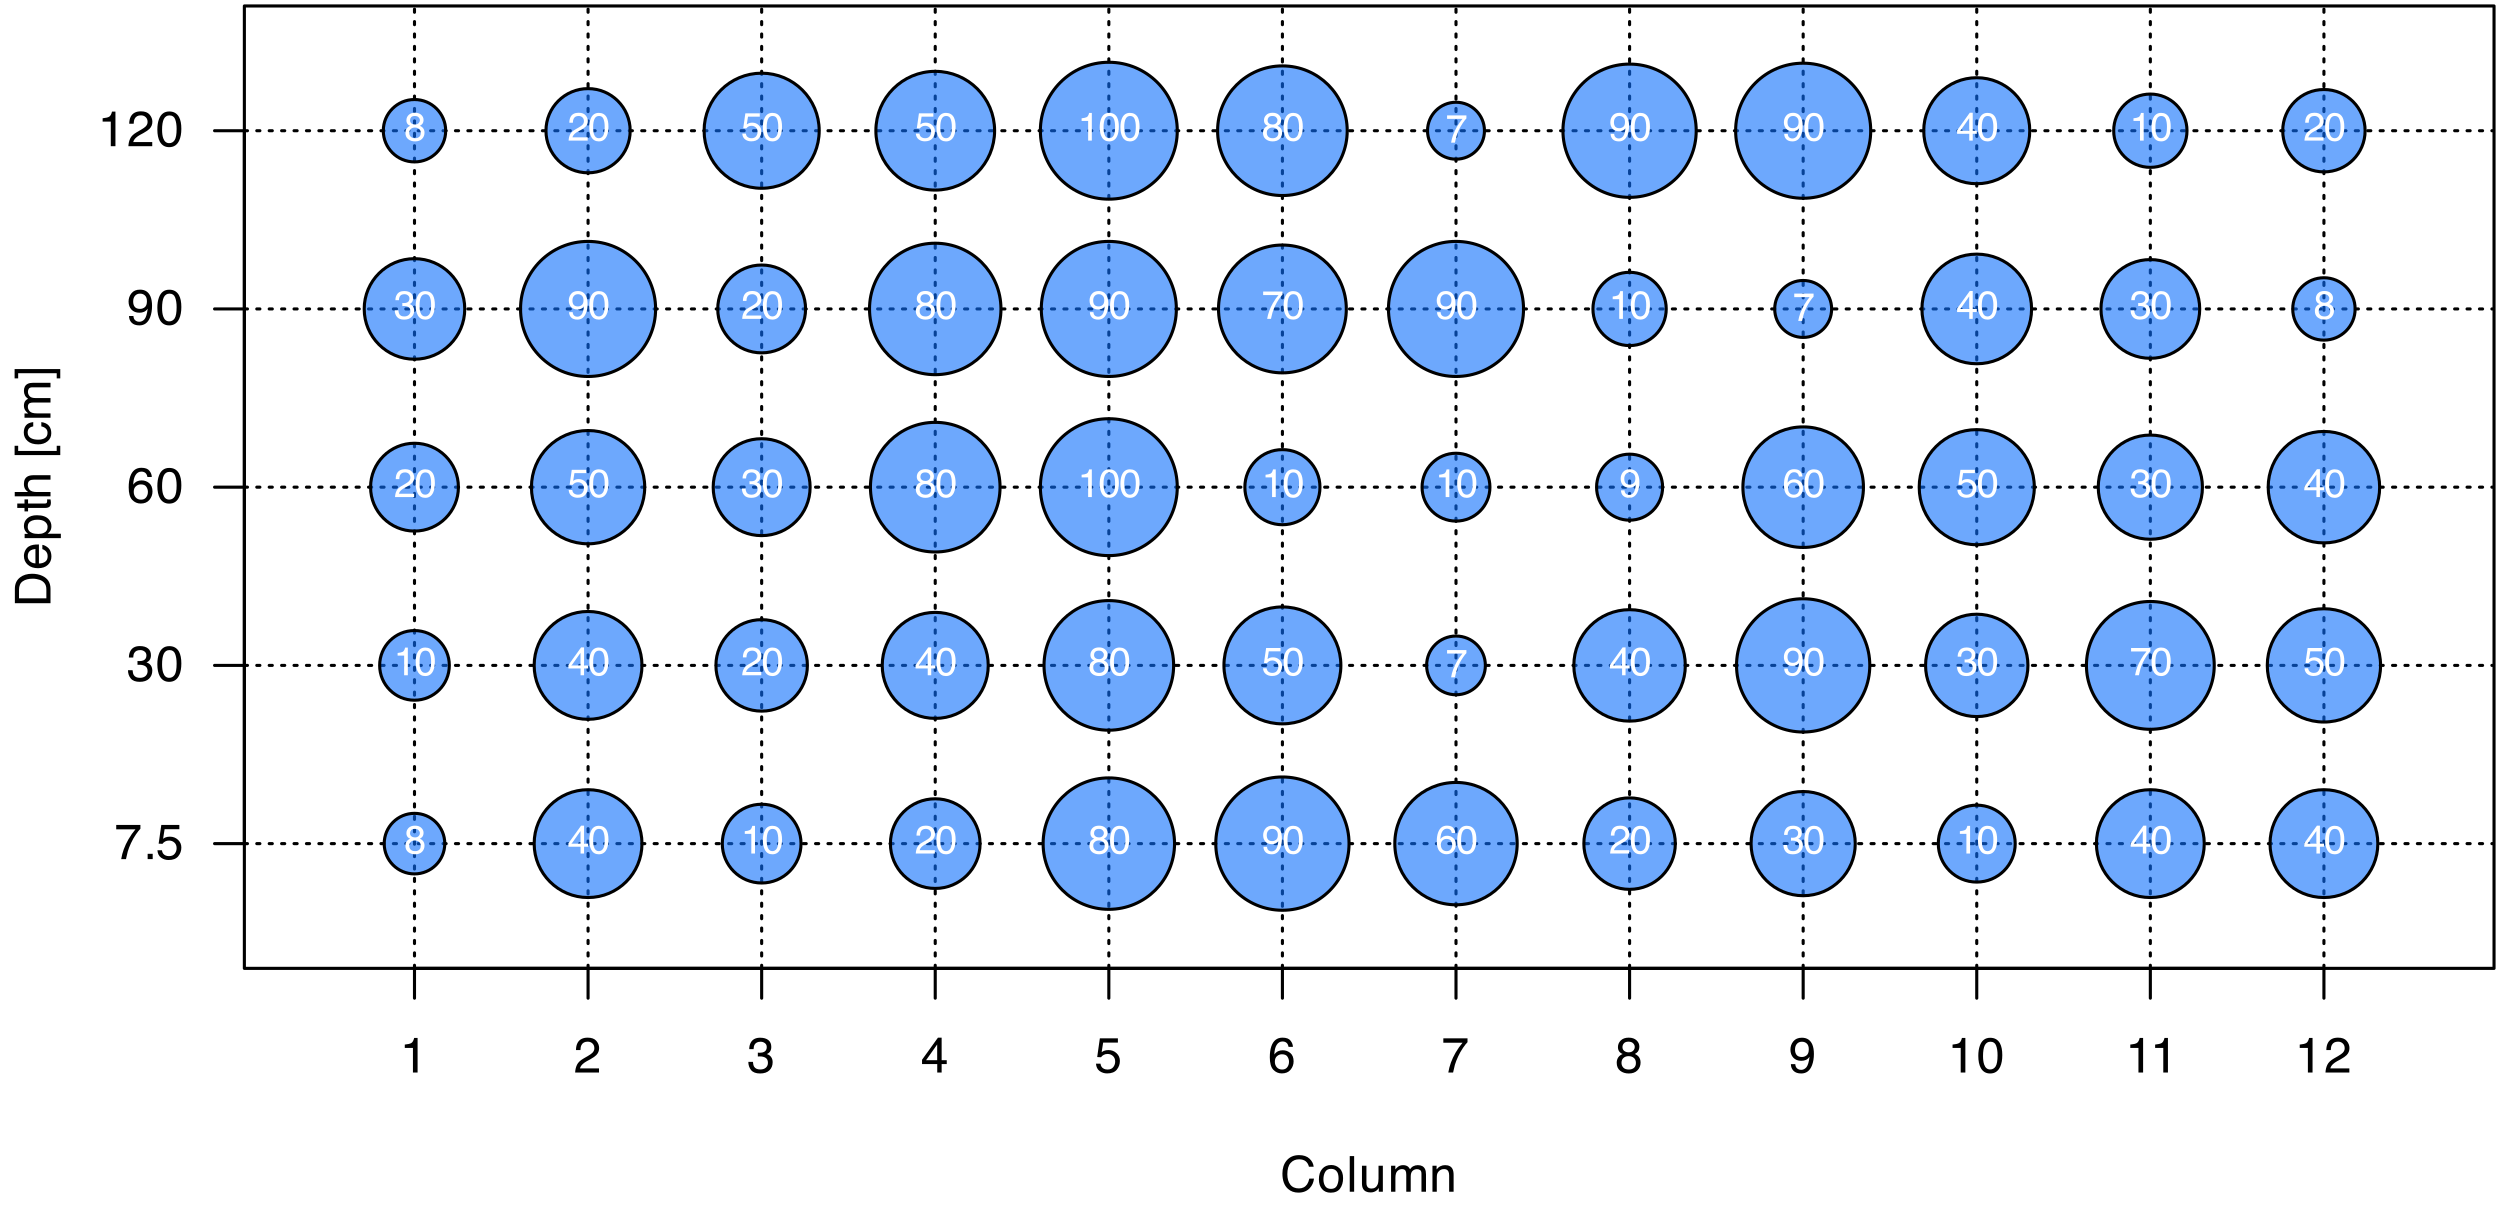 <?xml version="1.0" encoding="UTF-8"?>
<svg xmlns="http://www.w3.org/2000/svg" xmlns:xlink="http://www.w3.org/1999/xlink" width="604" height="293" viewBox="0 0 604 293">
<defs>
<g>
<g id="glyph-0-0">
<path d="M 0.391 0 L 0.391 -8.609 L 7.219 -8.609 L 7.219 0 Z M 6.141 -1.078 L 6.141 -7.531 L 1.469 -7.531 L 1.469 -1.078 Z M 6.141 -1.078 "/>
</g>
<g id="glyph-0-1">
<path d="M 4.547 -8.844 C 5.629 -8.844 6.473 -8.555 7.078 -7.984 C 7.68 -7.41 8.016 -6.758 8.078 -6.031 L 6.938 -6.031 C 6.812 -6.582 6.555 -7.02 6.172 -7.344 C 5.785 -7.664 5.242 -7.828 4.547 -7.828 C 3.703 -7.828 3.02 -7.531 2.5 -6.938 C 1.977 -6.344 1.719 -5.43 1.719 -4.203 C 1.719 -3.191 1.953 -2.367 2.422 -1.734 C 2.891 -1.109 3.594 -0.797 4.531 -0.797 C 5.383 -0.797 6.039 -1.129 6.5 -1.797 C 6.727 -2.141 6.906 -2.598 7.031 -3.172 L 8.156 -3.172 C 8.062 -2.266 7.727 -1.504 7.156 -0.891 C 6.469 -0.148 5.547 0.219 4.391 0.219 C 3.391 0.219 2.551 -0.082 1.875 -0.688 C 0.977 -1.488 0.531 -2.723 0.531 -4.391 C 0.531 -5.66 0.863 -6.703 1.531 -7.516 C 2.258 -8.398 3.266 -8.844 4.547 -8.844 Z M 4.312 -8.844 Z M 4.312 -8.844 "/>
</g>
<g id="glyph-0-2">
<path d="M 3.266 -0.688 C 3.961 -0.688 4.441 -0.945 4.703 -1.469 C 4.961 -2 5.094 -2.586 5.094 -3.234 C 5.094 -3.828 5 -4.305 4.812 -4.672 C 4.508 -5.242 4 -5.531 3.281 -5.531 C 2.633 -5.531 2.164 -5.285 1.875 -4.797 C 1.582 -4.305 1.438 -3.711 1.438 -3.016 C 1.438 -2.348 1.582 -1.789 1.875 -1.344 C 2.164 -0.906 2.629 -0.688 3.266 -0.688 Z M 3.312 -6.453 C 4.113 -6.453 4.789 -6.18 5.344 -5.641 C 5.906 -5.109 6.188 -4.316 6.188 -3.266 C 6.188 -2.254 5.941 -1.414 5.453 -0.75 C 4.961 -0.094 4.203 0.234 3.172 0.234 C 2.305 0.234 1.617 -0.055 1.109 -0.641 C 0.598 -1.234 0.344 -2.02 0.344 -3 C 0.344 -4.051 0.609 -4.891 1.141 -5.516 C 1.68 -6.141 2.406 -6.453 3.312 -6.453 Z M 3.266 -6.422 Z M 3.266 -6.422 "/>
</g>
<g id="glyph-0-3">
<path d="M 0.797 -8.609 L 1.859 -8.609 L 1.859 0 L 0.797 0 Z M 0.797 -8.609 "/>
</g>
<g id="glyph-0-4">
<path d="M 1.828 -6.281 L 1.828 -2.109 C 1.828 -1.785 1.879 -1.523 1.984 -1.328 C 2.172 -0.953 2.52 -0.766 3.031 -0.766 C 3.758 -0.766 4.258 -1.094 4.531 -1.75 C 4.676 -2.102 4.75 -2.582 4.75 -3.188 L 4.75 -6.281 L 5.797 -6.281 L 5.797 0 L 4.812 0 L 4.812 -0.922 C 4.676 -0.68 4.508 -0.484 4.312 -0.328 C 3.906 0.004 3.414 0.172 2.844 0.172 C 1.945 0.172 1.336 -0.129 1.016 -0.734 C 0.836 -1.047 0.75 -1.473 0.75 -2.016 L 0.75 -6.281 Z M 3.281 -6.422 Z M 3.281 -6.422 "/>
</g>
<g id="glyph-0-5">
<path d="M 0.781 -6.281 L 1.812 -6.281 L 1.812 -5.391 C 2.062 -5.691 2.289 -5.914 2.5 -6.062 C 2.844 -6.301 3.238 -6.422 3.688 -6.422 C 4.188 -6.422 4.586 -6.297 4.891 -6.047 C 5.055 -5.91 5.211 -5.703 5.359 -5.422 C 5.586 -5.766 5.859 -6.016 6.172 -6.172 C 6.492 -6.336 6.852 -6.422 7.25 -6.422 C 8.094 -6.422 8.664 -6.113 8.969 -5.5 C 9.133 -5.176 9.219 -4.734 9.219 -4.172 L 9.219 0 L 8.125 0 L 8.125 -4.359 C 8.125 -4.773 8.02 -5.062 7.812 -5.219 C 7.602 -5.375 7.348 -5.453 7.047 -5.453 C 6.629 -5.453 6.27 -5.312 5.969 -5.031 C 5.676 -4.758 5.531 -4.301 5.531 -3.656 L 5.531 0 L 4.453 0 L 4.453 -4.094 C 4.453 -4.52 4.398 -4.832 4.297 -5.031 C 4.141 -5.32 3.844 -5.469 3.406 -5.469 C 3.008 -5.469 2.645 -5.312 2.312 -5 C 1.988 -4.695 1.828 -4.141 1.828 -3.328 L 1.828 0 L 0.781 0 Z M 0.781 -6.281 "/>
</g>
<g id="glyph-0-6">
<path d="M 0.781 -6.281 L 1.781 -6.281 L 1.781 -5.391 C 2.07 -5.754 2.383 -6.016 2.719 -6.172 C 3.051 -6.336 3.422 -6.422 3.828 -6.422 C 4.711 -6.422 5.312 -6.109 5.625 -5.484 C 5.801 -5.141 5.891 -4.656 5.891 -4.031 L 5.891 0 L 4.812 0 L 4.812 -3.953 C 4.812 -4.336 4.754 -4.645 4.641 -4.875 C 4.453 -5.27 4.113 -5.469 3.625 -5.469 C 3.375 -5.469 3.172 -5.441 3.016 -5.391 C 2.723 -5.305 2.469 -5.133 2.25 -4.875 C 2.07 -4.664 1.957 -4.453 1.906 -4.234 C 1.852 -4.016 1.828 -3.695 1.828 -3.281 L 1.828 0 L 0.781 0 Z M 3.25 -6.422 Z M 3.25 -6.422 "/>
</g>
<g id="glyph-0-7">
<path d="M 1.156 -5.938 L 1.156 -6.75 C 1.914 -6.82 2.441 -6.945 2.734 -7.125 C 3.035 -7.301 3.266 -7.711 3.422 -8.359 L 4.25 -8.359 L 4.25 0 L 3.125 0 L 3.125 -5.938 Z M 1.156 -5.938 "/>
</g>
<g id="glyph-0-8">
<path d="M 0.375 0 C 0.414 -0.719 0.566 -1.344 0.828 -1.875 C 1.086 -2.414 1.594 -2.906 2.344 -3.344 L 3.469 -4 C 3.969 -4.289 4.32 -4.539 4.531 -4.75 C 4.852 -5.07 5.016 -5.441 5.016 -5.859 C 5.016 -6.348 4.863 -6.734 4.562 -7.016 C 4.27 -7.305 3.883 -7.453 3.406 -7.453 C 2.676 -7.453 2.176 -7.18 1.906 -6.641 C 1.75 -6.336 1.664 -5.93 1.656 -5.422 L 0.578 -5.422 C 0.586 -6.148 0.723 -6.742 0.984 -7.203 C 1.441 -8.016 2.25 -8.422 3.406 -8.422 C 4.363 -8.422 5.062 -8.16 5.5 -7.641 C 5.945 -7.117 6.172 -6.539 6.172 -5.906 C 6.172 -5.238 5.938 -4.664 5.469 -4.188 C 5.195 -3.906 4.707 -3.566 4 -3.172 L 3.188 -2.734 C 2.812 -2.523 2.516 -2.32 2.297 -2.125 C 1.898 -1.789 1.648 -1.414 1.547 -1 L 6.141 -1 L 6.141 0 Z M 0.375 0 "/>
</g>
<g id="glyph-0-9">
<path d="M 3.125 0.234 C 2.125 0.234 1.398 -0.035 0.953 -0.578 C 0.504 -1.129 0.281 -1.797 0.281 -2.578 L 1.391 -2.578 C 1.43 -2.035 1.531 -1.641 1.688 -1.391 C 1.969 -0.953 2.461 -0.734 3.172 -0.734 C 3.734 -0.734 4.18 -0.879 4.516 -1.172 C 4.848 -1.473 5.016 -1.859 5.016 -2.328 C 5.016 -2.898 4.836 -3.301 4.484 -3.531 C 4.129 -3.77 3.641 -3.891 3.016 -3.891 C 2.941 -3.891 2.867 -3.883 2.797 -3.875 C 2.723 -3.875 2.648 -3.875 2.578 -3.875 L 2.578 -4.812 C 2.691 -4.789 2.785 -4.781 2.859 -4.781 C 2.93 -4.781 3.008 -4.781 3.094 -4.781 C 3.488 -4.781 3.812 -4.844 4.062 -4.969 C 4.508 -5.188 4.734 -5.578 4.734 -6.141 C 4.734 -6.555 4.582 -6.875 4.281 -7.094 C 3.988 -7.32 3.645 -7.438 3.25 -7.438 C 2.551 -7.438 2.066 -7.203 1.797 -6.734 C 1.648 -6.484 1.566 -6.117 1.547 -5.641 L 0.5 -5.641 C 0.5 -6.266 0.625 -6.797 0.875 -7.234 C 1.301 -8.016 2.055 -8.406 3.141 -8.406 C 3.992 -8.406 4.656 -8.211 5.125 -7.828 C 5.594 -7.453 5.828 -6.898 5.828 -6.172 C 5.828 -5.66 5.691 -5.242 5.422 -4.922 C 5.242 -4.723 5.02 -4.566 4.75 -4.453 C 5.188 -4.328 5.531 -4.094 5.781 -3.75 C 6.031 -3.406 6.156 -2.984 6.156 -2.484 C 6.156 -1.68 5.891 -1.023 5.359 -0.516 C 4.836 -0.016 4.094 0.234 3.125 0.234 Z M 3.125 0.234 "/>
</g>
<g id="glyph-0-10">
<path d="M 3.969 -2.969 L 3.969 -6.781 L 1.281 -2.969 Z M 3.984 0 L 3.984 -2.047 L 0.312 -2.047 L 0.312 -3.078 L 4.156 -8.422 L 5.047 -8.422 L 5.047 -2.969 L 6.281 -2.969 L 6.281 -2.047 L 5.047 -2.047 L 5.047 0 Z M 3.984 0 "/>
</g>
<g id="glyph-0-11">
<path d="M 1.484 -2.141 C 1.555 -1.535 1.836 -1.117 2.328 -0.891 C 2.578 -0.773 2.863 -0.719 3.188 -0.719 C 3.812 -0.719 4.273 -0.914 4.578 -1.312 C 4.879 -1.707 5.031 -2.148 5.031 -2.641 C 5.031 -3.223 4.848 -3.676 4.484 -4 C 4.129 -4.32 3.703 -4.484 3.203 -4.484 C 2.836 -4.484 2.523 -4.41 2.266 -4.266 C 2.004 -4.129 1.785 -3.938 1.609 -3.688 L 0.688 -3.734 L 1.328 -8.25 L 5.688 -8.25 L 5.688 -7.234 L 2.125 -7.234 L 1.766 -4.906 C 1.961 -5.051 2.148 -5.16 2.328 -5.234 C 2.641 -5.359 3 -5.422 3.406 -5.422 C 4.176 -5.422 4.828 -5.172 5.359 -4.672 C 5.898 -4.18 6.172 -3.555 6.172 -2.797 C 6.172 -2.004 5.922 -1.301 5.422 -0.688 C 4.93 -0.082 4.148 0.219 3.078 0.219 C 2.398 0.219 1.797 0.023 1.266 -0.359 C 0.742 -0.742 0.453 -1.336 0.391 -2.141 Z M 1.484 -2.141 "/>
</g>
<g id="glyph-0-12">
<path d="M 3.516 -8.422 C 4.453 -8.422 5.102 -8.176 5.469 -7.688 C 5.844 -7.207 6.031 -6.707 6.031 -6.188 L 4.984 -6.188 C 4.922 -6.52 4.82 -6.781 4.688 -6.969 C 4.426 -7.32 4.039 -7.5 3.531 -7.5 C 2.938 -7.5 2.461 -7.223 2.109 -6.672 C 1.766 -6.129 1.578 -5.352 1.547 -4.344 C 1.785 -4.695 2.086 -4.961 2.453 -5.141 C 2.785 -5.297 3.16 -5.375 3.578 -5.375 C 4.285 -5.375 4.898 -5.148 5.422 -4.703 C 5.941 -4.254 6.203 -3.582 6.203 -2.688 C 6.203 -1.926 5.953 -1.25 5.453 -0.656 C 4.961 -0.07 4.258 0.219 3.344 0.219 C 2.551 0.219 1.867 -0.078 1.297 -0.672 C 0.734 -1.273 0.453 -2.281 0.453 -3.688 C 0.453 -4.727 0.578 -5.613 0.828 -6.344 C 1.316 -7.727 2.211 -8.422 3.516 -8.422 Z M 3.438 -0.719 C 3.988 -0.719 4.398 -0.906 4.672 -1.281 C 4.953 -1.656 5.094 -2.098 5.094 -2.609 C 5.094 -3.035 4.969 -3.441 4.719 -3.828 C 4.477 -4.211 4.031 -4.406 3.375 -4.406 C 2.926 -4.406 2.531 -4.254 2.188 -3.953 C 1.844 -3.66 1.672 -3.211 1.672 -2.609 C 1.672 -2.078 1.828 -1.629 2.141 -1.266 C 2.453 -0.898 2.883 -0.719 3.438 -0.719 Z M 3.438 -0.719 "/>
</g>
<g id="glyph-0-13">
<path d="M 6.281 -8.25 L 6.281 -7.328 C 6.008 -7.066 5.648 -6.613 5.203 -5.969 C 4.754 -5.32 4.359 -4.625 4.016 -3.875 C 3.672 -3.133 3.41 -2.469 3.234 -1.875 C 3.129 -1.488 2.984 -0.863 2.797 0 L 1.641 0 C 1.898 -1.602 2.484 -3.195 3.391 -4.781 C 3.93 -5.707 4.492 -6.508 5.078 -7.188 L 0.438 -7.188 L 0.438 -8.25 Z M 6.281 -8.25 "/>
</g>
<g id="glyph-0-14">
<path d="M 3.266 -4.875 C 3.734 -4.875 4.098 -5.004 4.359 -5.266 C 4.617 -5.523 4.75 -5.832 4.75 -6.188 C 4.75 -6.5 4.625 -6.785 4.375 -7.047 C 4.125 -7.316 3.742 -7.453 3.234 -7.453 C 2.723 -7.453 2.352 -7.316 2.125 -7.047 C 1.895 -6.785 1.781 -6.484 1.781 -6.141 C 1.781 -5.742 1.926 -5.43 2.219 -5.203 C 2.52 -4.984 2.867 -4.875 3.266 -4.875 Z M 3.328 -0.719 C 3.816 -0.719 4.223 -0.848 4.547 -1.109 C 4.867 -1.379 5.031 -1.773 5.031 -2.297 C 5.031 -2.836 4.863 -3.25 4.531 -3.531 C 4.195 -3.812 3.77 -3.953 3.25 -3.953 C 2.75 -3.953 2.336 -3.805 2.016 -3.516 C 1.703 -3.234 1.547 -2.836 1.547 -2.328 C 1.547 -1.891 1.691 -1.508 1.984 -1.188 C 2.273 -0.875 2.723 -0.719 3.328 -0.719 Z M 1.828 -4.469 C 1.535 -4.594 1.305 -4.738 1.141 -4.906 C 0.836 -5.219 0.688 -5.625 0.688 -6.125 C 0.688 -6.75 0.91 -7.285 1.359 -7.734 C 1.816 -8.191 2.457 -8.422 3.281 -8.422 C 4.094 -8.422 4.723 -8.207 5.172 -7.781 C 5.629 -7.352 5.859 -6.859 5.859 -6.297 C 5.859 -5.773 5.727 -5.348 5.469 -5.016 C 5.32 -4.836 5.094 -4.66 4.781 -4.484 C 5.125 -4.328 5.395 -4.145 5.594 -3.938 C 5.969 -3.539 6.156 -3.031 6.156 -2.406 C 6.156 -1.664 5.906 -1.039 5.406 -0.531 C 4.914 -0.02 4.219 0.234 3.312 0.234 C 2.488 0.234 1.797 0.016 1.234 -0.422 C 0.672 -0.867 0.391 -1.516 0.391 -2.359 C 0.391 -2.848 0.508 -3.273 0.75 -3.641 C 0.988 -4.004 1.348 -4.281 1.828 -4.469 Z M 1.828 -4.469 "/>
</g>
<g id="glyph-0-15">
<path d="M 1.594 -2.031 C 1.625 -1.445 1.848 -1.047 2.266 -0.828 C 2.484 -0.703 2.727 -0.641 3 -0.641 C 3.5 -0.641 3.926 -0.848 4.281 -1.266 C 4.633 -1.691 4.891 -2.547 5.047 -3.828 C 4.805 -3.461 4.516 -3.203 4.172 -3.047 C 3.828 -2.898 3.453 -2.828 3.047 -2.828 C 2.242 -2.828 1.602 -3.078 1.125 -3.578 C 0.656 -4.086 0.422 -4.738 0.422 -5.531 C 0.422 -6.289 0.656 -6.957 1.125 -7.531 C 1.594 -8.113 2.281 -8.406 3.188 -8.406 C 4.406 -8.406 5.25 -7.852 5.719 -6.75 C 5.969 -6.145 6.094 -5.391 6.094 -4.484 C 6.094 -3.453 5.941 -2.539 5.641 -1.75 C 5.129 -0.426 4.258 0.234 3.031 0.234 C 2.219 0.234 1.598 0.02 1.172 -0.406 C 0.742 -0.844 0.531 -1.383 0.531 -2.031 Z M 3.188 -3.75 C 3.613 -3.75 4 -3.883 4.344 -4.156 C 4.688 -4.438 4.859 -4.922 4.859 -5.609 C 4.859 -6.223 4.703 -6.68 4.391 -6.984 C 4.078 -7.285 3.68 -7.438 3.203 -7.438 C 2.691 -7.438 2.285 -7.266 1.984 -6.922 C 1.68 -6.578 1.531 -6.113 1.531 -5.531 C 1.531 -4.988 1.66 -4.555 1.922 -4.234 C 2.191 -3.91 2.613 -3.75 3.188 -3.75 Z M 3.188 -3.75 "/>
</g>
<g id="glyph-0-16">
<path d="M 3.25 -8.391 C 4.332 -8.391 5.117 -7.941 5.609 -7.047 C 5.984 -6.359 6.172 -5.41 6.172 -4.203 C 6.172 -3.066 6 -2.125 5.656 -1.375 C 5.164 -0.301 4.359 0.234 3.234 0.234 C 2.234 0.234 1.484 -0.203 0.984 -1.078 C 0.578 -1.816 0.375 -2.801 0.375 -4.031 C 0.375 -4.977 0.5 -5.797 0.75 -6.484 C 1.207 -7.754 2.039 -8.391 3.25 -8.391 Z M 3.234 -0.734 C 3.785 -0.734 4.223 -0.973 4.547 -1.453 C 4.867 -1.941 5.031 -2.848 5.031 -4.172 C 5.031 -5.117 4.91 -5.898 4.672 -6.516 C 4.441 -7.129 3.988 -7.438 3.312 -7.438 C 2.688 -7.438 2.227 -7.145 1.938 -6.562 C 1.656 -5.977 1.516 -5.117 1.516 -3.984 C 1.516 -3.129 1.609 -2.441 1.797 -1.922 C 2.078 -1.129 2.555 -0.734 3.234 -0.734 Z M 3.234 -0.734 "/>
</g>
<g id="glyph-0-17">
<path d="M 1.031 -1.281 L 2.25 -1.281 L 2.25 0 L 1.031 0 Z M 1.031 -1.281 "/>
</g>
<g id="glyph-1-0">
<path d="M 0 -0.391 L -8.609 -0.391 L -8.609 -7.219 L 0 -7.219 Z M -1.078 -6.141 L -7.531 -6.141 L -7.531 -1.469 L -1.078 -1.469 Z M -1.078 -6.141 "/>
</g>
<g id="glyph-1-1">
<path d="M -1 -4.219 C -1 -4.613 -1.039 -4.938 -1.125 -5.188 C -1.27 -5.645 -1.562 -6.02 -2 -6.312 C -2.344 -6.539 -2.785 -6.703 -3.328 -6.797 C -3.66 -6.859 -3.961 -6.891 -4.234 -6.891 C -5.305 -6.891 -6.133 -6.676 -6.719 -6.25 C -7.312 -5.832 -7.609 -5.148 -7.609 -4.203 L -7.609 -2.141 L -1 -2.141 Z M -8.609 -0.969 L -8.609 -4.453 C -8.609 -5.641 -8.188 -6.555 -7.344 -7.203 C -6.594 -7.785 -5.625 -8.078 -4.438 -8.078 C -3.52 -8.078 -2.691 -7.906 -1.953 -7.562 C -0.648 -6.957 0 -5.914 0 -4.438 L 0 -0.969 Z M -8.609 -0.969 "/>
</g>
<g id="glyph-1-2">
<path d="M -6.422 -3.391 C -6.422 -3.836 -6.316 -4.27 -6.109 -4.688 C -5.898 -5.102 -5.629 -5.422 -5.297 -5.641 C -4.973 -5.848 -4.602 -5.988 -4.188 -6.062 C -3.895 -6.125 -3.43 -6.156 -2.797 -6.156 L -2.797 -1.547 C -2.16 -1.566 -1.648 -1.719 -1.266 -2 C -0.879 -2.281 -0.688 -2.719 -0.688 -3.312 C -0.688 -3.863 -0.867 -4.301 -1.234 -4.625 C -1.441 -4.812 -1.688 -4.945 -1.969 -5.031 L -1.969 -6.062 C -1.738 -6.039 -1.484 -5.953 -1.203 -5.797 C -0.922 -5.641 -0.688 -5.469 -0.5 -5.281 C -0.188 -4.957 0.02 -4.555 0.125 -4.078 C 0.188 -3.828 0.219 -3.539 0.219 -3.219 C 0.219 -2.438 -0.062 -1.773 -0.625 -1.234 C -1.195 -0.691 -1.992 -0.422 -3.016 -0.422 C -4.023 -0.422 -4.844 -0.691 -5.469 -1.234 C -6.102 -1.785 -6.422 -2.504 -6.422 -3.391 Z M -3.641 -5.062 C -4.098 -5.02 -4.461 -4.922 -4.734 -4.766 C -5.242 -4.484 -5.5 -4.004 -5.5 -3.328 C -5.5 -2.836 -5.32 -2.426 -4.969 -2.094 C -4.625 -1.77 -4.18 -1.598 -3.641 -1.578 Z M -6.422 -3.281 Z M -6.422 -3.281 "/>
</g>
<g id="glyph-1-3">
<path d="M -0.703 -3.422 C -0.703 -3.91 -0.91 -4.316 -1.328 -4.641 C -1.742 -4.973 -2.359 -5.141 -3.172 -5.141 C -3.672 -5.141 -4.102 -5.066 -4.469 -4.922 C -5.156 -4.648 -5.5 -4.148 -5.5 -3.422 C -5.5 -2.691 -5.133 -2.191 -4.406 -1.922 C -4.02 -1.773 -3.523 -1.703 -2.922 -1.703 C -2.43 -1.703 -2.02 -1.773 -1.688 -1.922 C -1.031 -2.191 -0.703 -2.691 -0.703 -3.422 Z M -6.25 -0.688 L -6.25 -1.719 L -5.422 -1.719 C -5.703 -1.926 -5.922 -2.156 -6.078 -2.406 C -6.305 -2.758 -6.422 -3.176 -6.422 -3.656 C -6.422 -4.375 -6.148 -4.977 -5.609 -5.469 C -5.066 -5.969 -4.289 -6.219 -3.281 -6.219 C -1.906 -6.219 -0.926 -5.859 -0.344 -5.141 C 0.031 -4.691 0.219 -4.164 0.219 -3.562 C 0.219 -3.094 0.113 -2.695 -0.094 -2.375 C -0.219 -2.188 -0.422 -1.977 -0.703 -1.75 L 2.5 -1.75 L 2.5 -0.688 Z M -6.25 -0.688 "/>
</g>
<g id="glyph-1-4">
<path d="M -8.031 -0.984 L -8.031 -2.047 L -6.281 -2.047 L -6.281 -3.047 L -5.422 -3.047 L -5.422 -2.047 L -1.312 -2.047 C -1.094 -2.047 -0.945 -2.125 -0.875 -2.281 C -0.832 -2.352 -0.812 -2.488 -0.812 -2.688 C -0.812 -2.738 -0.812 -2.789 -0.812 -2.844 C -0.82 -2.906 -0.828 -2.973 -0.828 -3.047 L 0 -3.047 C 0.031 -2.93 0.051 -2.805 0.062 -2.672 C 0.082 -2.547 0.094 -2.406 0.094 -2.25 C 0.094 -1.758 -0.031 -1.426 -0.281 -1.25 C -0.531 -1.07 -0.859 -0.984 -1.266 -0.984 L -5.422 -0.984 L -5.422 -0.141 L -6.281 -0.141 L -6.281 -0.984 Z M -8.031 -0.984 "/>
</g>
<g id="glyph-1-5">
<path d="M -8.641 -0.781 L -8.641 -1.828 L -5.422 -1.828 C -5.742 -2.078 -5.969 -2.301 -6.094 -2.5 C -6.312 -2.844 -6.422 -3.27 -6.422 -3.781 C -6.422 -4.688 -6.102 -5.301 -5.469 -5.625 C -5.125 -5.801 -4.645 -5.891 -4.031 -5.891 L 0 -5.891 L 0 -4.812 L -3.953 -4.812 C -4.41 -4.812 -4.75 -4.75 -4.969 -4.625 C -5.312 -4.438 -5.484 -4.078 -5.484 -3.547 C -5.484 -3.109 -5.332 -2.711 -5.031 -2.359 C -4.727 -2.004 -4.16 -1.828 -3.328 -1.828 L 0 -1.828 L 0 -0.781 Z M -8.641 -0.781 "/>
</g>
<g id="glyph-1-6">
</g>
<g id="glyph-1-7">
<path d="M -8.672 -0.75 L -8.672 -3 L -7.812 -3 L -7.812 -1.75 L 1.5 -1.75 L 1.5 -3 L 2.359 -3 L 2.359 -0.75 Z M -8.672 -0.75 "/>
</g>
<g id="glyph-1-8">
<path d="M -6.453 -3.188 C -6.453 -3.895 -6.281 -4.469 -5.938 -4.906 C -5.594 -5.352 -5.004 -5.625 -4.172 -5.719 L -4.172 -4.688 C -4.555 -4.625 -4.875 -4.484 -5.125 -4.266 C -5.383 -4.047 -5.516 -3.688 -5.516 -3.188 C -5.516 -2.52 -5.188 -2.039 -4.531 -1.75 C -4.102 -1.562 -3.578 -1.469 -2.953 -1.469 C -2.328 -1.469 -1.797 -1.598 -1.359 -1.859 C -0.93 -2.129 -0.719 -2.551 -0.719 -3.125 C -0.719 -3.562 -0.852 -3.906 -1.125 -4.156 C -1.395 -4.414 -1.758 -4.594 -2.219 -4.688 L -2.219 -5.719 C -1.383 -5.602 -0.773 -5.312 -0.391 -4.844 C -0.004 -4.375 0.188 -3.773 0.188 -3.047 C 0.188 -2.223 -0.113 -1.566 -0.719 -1.078 C -1.32 -0.586 -2.07 -0.344 -2.969 -0.344 C -4.07 -0.344 -4.926 -0.609 -5.531 -1.141 C -6.145 -1.68 -6.453 -2.363 -6.453 -3.188 Z M -6.422 -3.031 Z M -6.422 -3.031 "/>
</g>
<g id="glyph-1-9">
<path d="M -6.281 -0.781 L -6.281 -1.812 L -5.391 -1.812 C -5.691 -2.062 -5.914 -2.289 -6.062 -2.5 C -6.301 -2.844 -6.422 -3.238 -6.422 -3.688 C -6.422 -4.188 -6.297 -4.586 -6.047 -4.891 C -5.91 -5.055 -5.703 -5.211 -5.422 -5.359 C -5.766 -5.586 -6.016 -5.859 -6.172 -6.172 C -6.336 -6.492 -6.422 -6.852 -6.422 -7.25 C -6.422 -8.094 -6.113 -8.664 -5.5 -8.969 C -5.176 -9.133 -4.734 -9.219 -4.172 -9.219 L 0 -9.219 L 0 -8.125 L -4.359 -8.125 C -4.773 -8.125 -5.062 -8.02 -5.219 -7.812 C -5.375 -7.602 -5.453 -7.348 -5.453 -7.047 C -5.453 -6.629 -5.312 -6.27 -5.031 -5.969 C -4.758 -5.676 -4.301 -5.531 -3.656 -5.531 L 0 -5.531 L 0 -4.453 L -4.094 -4.453 C -4.52 -4.453 -4.832 -4.398 -5.031 -4.297 C -5.32 -4.141 -5.469 -3.844 -5.469 -3.406 C -5.469 -3.008 -5.312 -2.645 -5 -2.312 C -4.695 -1.988 -4.141 -1.828 -3.328 -1.828 L 0 -1.828 L 0 -0.781 Z M -6.281 -0.781 "/>
</g>
<g id="glyph-1-10">
<path d="M 1.5 -0.281 L 1.5 -1.531 L -7.812 -1.531 L -7.812 -0.281 L -8.672 -0.281 L -8.672 -2.531 L 2.359 -2.531 L 2.359 -0.281 Z M 1.5 -0.281 "/>
</g>
<g id="glyph-2-0">
<path d="M 0.312 0 L 0.312 -6.875 L 5.766 -6.875 L 5.766 0 Z M 4.906 -0.859 L 4.906 -6.016 L 1.172 -6.016 L 1.172 -0.859 Z M 4.906 -0.859 "/>
</g>
<g id="glyph-2-1">
<path d="M 2.609 -3.891 C 2.984 -3.891 3.273 -3.992 3.484 -4.203 C 3.691 -4.41 3.797 -4.66 3.797 -4.953 C 3.797 -5.203 3.691 -5.43 3.484 -5.641 C 3.285 -5.848 2.984 -5.953 2.578 -5.953 C 2.172 -5.953 1.875 -5.848 1.688 -5.641 C 1.508 -5.43 1.422 -5.188 1.422 -4.906 C 1.422 -4.594 1.535 -4.344 1.766 -4.156 C 2.004 -3.977 2.285 -3.891 2.609 -3.891 Z M 2.656 -0.578 C 3.051 -0.578 3.375 -0.68 3.625 -0.891 C 3.883 -1.098 4.016 -1.414 4.016 -1.844 C 4.016 -2.27 3.879 -2.594 3.609 -2.812 C 3.348 -3.039 3.008 -3.156 2.594 -3.156 C 2.195 -3.156 1.867 -3.039 1.609 -2.812 C 1.359 -2.582 1.234 -2.266 1.234 -1.859 C 1.234 -1.516 1.348 -1.211 1.578 -0.953 C 1.816 -0.703 2.176 -0.578 2.656 -0.578 Z M 1.469 -3.578 C 1.227 -3.672 1.039 -3.785 0.906 -3.922 C 0.664 -4.172 0.547 -4.5 0.547 -4.906 C 0.547 -5.406 0.723 -5.832 1.078 -6.188 C 1.441 -6.551 1.957 -6.734 2.625 -6.734 C 3.27 -6.734 3.773 -6.562 4.141 -6.219 C 4.504 -5.875 4.688 -5.477 4.688 -5.031 C 4.688 -4.613 4.582 -4.273 4.375 -4.016 C 4.25 -3.867 4.062 -3.723 3.812 -3.578 C 4.094 -3.453 4.312 -3.305 4.469 -3.141 C 4.77 -2.828 4.922 -2.422 4.922 -1.922 C 4.922 -1.336 4.723 -0.836 4.328 -0.422 C 3.93 -0.016 3.367 0.188 2.641 0.188 C 1.984 0.188 1.43 0.008 0.984 -0.344 C 0.535 -0.695 0.312 -1.211 0.312 -1.891 C 0.312 -2.285 0.406 -2.625 0.594 -2.906 C 0.789 -3.195 1.082 -3.422 1.469 -3.578 Z M 1.469 -3.578 "/>
</g>
<g id="glyph-2-2">
<path d="M 0.922 -4.75 L 0.922 -5.391 C 1.523 -5.453 1.945 -5.551 2.188 -5.688 C 2.426 -5.832 2.609 -6.164 2.734 -6.688 L 3.391 -6.688 L 3.391 0 L 2.5 0 L 2.5 -4.75 Z M 0.922 -4.75 "/>
</g>
<g id="glyph-2-3">
<path d="M 2.594 -6.703 C 3.457 -6.703 4.086 -6.348 4.484 -5.641 C 4.773 -5.086 4.922 -4.328 4.922 -3.359 C 4.922 -2.453 4.785 -1.695 4.516 -1.094 C 4.129 -0.238 3.488 0.188 2.594 0.188 C 1.781 0.188 1.18 -0.16 0.797 -0.859 C 0.461 -1.453 0.297 -2.238 0.297 -3.219 C 0.297 -3.977 0.395 -4.633 0.594 -5.188 C 0.957 -6.195 1.625 -6.703 2.594 -6.703 Z M 2.578 -0.578 C 3.016 -0.578 3.363 -0.77 3.625 -1.156 C 3.883 -1.551 4.016 -2.273 4.016 -3.328 C 4.016 -4.086 3.922 -4.711 3.734 -5.203 C 3.547 -5.703 3.18 -5.953 2.641 -5.953 C 2.148 -5.953 1.789 -5.719 1.562 -5.25 C 1.332 -4.781 1.219 -4.094 1.219 -3.188 C 1.219 -2.5 1.289 -1.945 1.438 -1.531 C 1.656 -0.895 2.035 -0.578 2.578 -0.578 Z M 2.578 -0.578 "/>
</g>
<g id="glyph-2-4">
<path d="M 0.297 0 C 0.328 -0.57 0.445 -1.07 0.656 -1.5 C 0.863 -1.938 1.27 -2.328 1.875 -2.672 L 2.766 -3.188 C 3.172 -3.426 3.457 -3.629 3.625 -3.797 C 3.875 -4.055 4 -4.352 4 -4.688 C 4 -5.07 3.879 -5.379 3.641 -5.609 C 3.41 -5.836 3.102 -5.953 2.719 -5.953 C 2.133 -5.953 1.734 -5.734 1.516 -5.297 C 1.398 -5.066 1.336 -4.742 1.328 -4.328 L 0.469 -4.328 C 0.477 -4.91 0.582 -5.383 0.781 -5.75 C 1.145 -6.406 1.789 -6.734 2.719 -6.734 C 3.488 -6.734 4.051 -6.523 4.406 -6.109 C 4.758 -5.691 4.938 -5.227 4.938 -4.719 C 4.938 -4.188 4.75 -3.727 4.375 -3.344 C 4.156 -3.125 3.758 -2.852 3.188 -2.531 L 2.547 -2.188 C 2.242 -2.02 2.004 -1.859 1.828 -1.703 C 1.516 -1.43 1.316 -1.129 1.234 -0.797 L 4.906 -0.797 L 4.906 0 Z M 0.297 0 "/>
</g>
<g id="glyph-2-5">
<path d="M 2.484 0.188 C 1.691 0.188 1.117 -0.031 0.766 -0.469 C 0.41 -0.906 0.234 -1.438 0.234 -2.062 L 1.109 -2.062 C 1.148 -1.625 1.234 -1.305 1.359 -1.109 C 1.578 -0.754 1.969 -0.578 2.531 -0.578 C 2.977 -0.578 3.336 -0.695 3.609 -0.938 C 3.879 -1.176 4.016 -1.484 4.016 -1.859 C 4.016 -2.316 3.867 -2.641 3.578 -2.828 C 3.297 -3.016 2.906 -3.109 2.406 -3.109 C 2.352 -3.109 2.297 -3.102 2.234 -3.094 C 2.18 -3.094 2.125 -3.094 2.062 -3.094 L 2.062 -3.844 C 2.145 -3.832 2.219 -3.82 2.281 -3.812 C 2.344 -3.812 2.406 -3.812 2.469 -3.812 C 2.789 -3.812 3.051 -3.863 3.25 -3.969 C 3.602 -4.145 3.781 -4.457 3.781 -4.906 C 3.781 -5.238 3.66 -5.492 3.422 -5.672 C 3.191 -5.859 2.914 -5.953 2.594 -5.953 C 2.031 -5.953 1.645 -5.766 1.438 -5.391 C 1.312 -5.18 1.242 -4.883 1.234 -4.5 L 0.391 -4.5 C 0.391 -5 0.492 -5.426 0.703 -5.781 C 1.047 -6.406 1.648 -6.719 2.516 -6.719 C 3.191 -6.719 3.719 -6.562 4.094 -6.25 C 4.469 -5.945 4.656 -5.508 4.656 -4.938 C 4.656 -4.52 4.547 -4.188 4.328 -3.938 C 4.191 -3.781 4.016 -3.656 3.797 -3.562 C 4.148 -3.469 4.426 -3.281 4.625 -3 C 4.82 -2.719 4.922 -2.379 4.922 -1.984 C 4.922 -1.348 4.707 -0.828 4.281 -0.422 C 3.863 -0.016 3.266 0.188 2.484 0.188 Z M 2.484 0.188 "/>
</g>
<g id="glyph-2-6">
<path d="M 3.172 -2.375 L 3.172 -5.422 L 1.016 -2.375 Z M 3.188 0 L 3.188 -1.641 L 0.25 -1.641 L 0.25 -2.469 L 3.312 -6.734 L 4.031 -6.734 L 4.031 -2.375 L 5.016 -2.375 L 5.016 -1.641 L 4.031 -1.641 L 4.031 0 Z M 3.188 0 "/>
</g>
<g id="glyph-2-7">
<path d="M 1.188 -1.703 C 1.238 -1.223 1.461 -0.895 1.859 -0.719 C 2.055 -0.625 2.285 -0.578 2.547 -0.578 C 3.047 -0.578 3.414 -0.734 3.656 -1.047 C 3.895 -1.367 4.016 -1.723 4.016 -2.109 C 4.016 -2.578 3.867 -2.938 3.578 -3.188 C 3.297 -3.445 2.957 -3.578 2.562 -3.578 C 2.27 -3.578 2.02 -3.52 1.812 -3.406 C 1.602 -3.289 1.426 -3.133 1.281 -2.938 L 0.547 -2.984 L 1.062 -6.594 L 4.547 -6.594 L 4.547 -5.781 L 1.703 -5.781 L 1.406 -3.922 C 1.562 -4.035 1.711 -4.125 1.859 -4.188 C 2.109 -4.289 2.395 -4.344 2.719 -4.344 C 3.332 -4.344 3.852 -4.141 4.281 -3.734 C 4.707 -3.336 4.922 -2.836 4.922 -2.234 C 4.922 -1.598 4.723 -1.035 4.328 -0.547 C 3.941 -0.066 3.32 0.172 2.469 0.172 C 1.914 0.172 1.43 0.02 1.016 -0.281 C 0.598 -0.594 0.363 -1.066 0.312 -1.703 Z M 1.188 -1.703 "/>
</g>
<g id="glyph-2-8">
<path d="M 1.281 -1.625 C 1.301 -1.156 1.477 -0.832 1.812 -0.656 C 1.988 -0.562 2.18 -0.516 2.391 -0.516 C 2.797 -0.516 3.141 -0.68 3.422 -1.016 C 3.703 -1.348 3.906 -2.031 4.031 -3.062 C 3.844 -2.77 3.609 -2.562 3.328 -2.438 C 3.055 -2.32 2.758 -2.266 2.438 -2.266 C 1.789 -2.266 1.281 -2.461 0.906 -2.859 C 0.531 -3.266 0.344 -3.785 0.344 -4.422 C 0.344 -5.023 0.523 -5.555 0.891 -6.016 C 1.266 -6.484 1.816 -6.719 2.547 -6.719 C 3.523 -6.719 4.195 -6.273 4.562 -5.391 C 4.77 -4.91 4.875 -4.305 4.875 -3.578 C 4.875 -2.754 4.75 -2.023 4.5 -1.391 C 4.094 -0.336 3.398 0.188 2.422 0.188 C 1.766 0.188 1.266 0.016 0.922 -0.328 C 0.586 -0.672 0.422 -1.102 0.422 -1.625 Z M 2.547 -3 C 2.879 -3 3.188 -3.109 3.469 -3.328 C 3.75 -3.547 3.891 -3.93 3.891 -4.484 C 3.891 -4.973 3.766 -5.336 3.516 -5.578 C 3.266 -5.828 2.945 -5.953 2.562 -5.953 C 2.145 -5.953 1.816 -5.812 1.578 -5.531 C 1.336 -5.258 1.219 -4.891 1.219 -4.422 C 1.219 -3.984 1.32 -3.633 1.531 -3.375 C 1.75 -3.125 2.086 -3 2.547 -3 Z M 2.547 -3 "/>
</g>
<g id="glyph-2-9">
<path d="M 5.016 -6.594 L 5.016 -5.859 C 4.797 -5.648 4.508 -5.285 4.156 -4.766 C 3.801 -4.242 3.484 -3.688 3.203 -3.094 C 2.93 -2.508 2.727 -1.977 2.594 -1.5 C 2.5 -1.188 2.379 -0.688 2.234 0 L 1.312 0 C 1.52 -1.281 1.988 -2.555 2.719 -3.828 C 3.145 -4.566 3.594 -5.207 4.062 -5.75 L 0.344 -5.75 L 0.344 -6.594 Z M 5.016 -6.594 "/>
</g>
<g id="glyph-2-10">
<path d="M 2.812 -6.734 C 3.562 -6.734 4.082 -6.535 4.375 -6.141 C 4.664 -5.754 4.812 -5.359 4.812 -4.953 L 3.984 -4.953 C 3.93 -5.211 3.852 -5.422 3.75 -5.578 C 3.539 -5.859 3.227 -6 2.812 -6 C 2.344 -6 1.969 -5.781 1.688 -5.344 C 1.414 -4.906 1.266 -4.281 1.234 -3.469 C 1.422 -3.75 1.664 -3.961 1.969 -4.109 C 2.227 -4.234 2.523 -4.297 2.859 -4.297 C 3.422 -4.297 3.91 -4.113 4.328 -3.75 C 4.742 -3.395 4.953 -2.863 4.953 -2.156 C 4.953 -1.539 4.754 -1 4.359 -0.531 C 3.961 -0.062 3.398 0.172 2.672 0.172 C 2.047 0.172 1.504 -0.062 1.047 -0.531 C 0.586 -1.008 0.359 -1.816 0.359 -2.953 C 0.359 -3.785 0.461 -4.488 0.672 -5.062 C 1.055 -6.176 1.77 -6.734 2.812 -6.734 Z M 2.75 -0.578 C 3.188 -0.578 3.516 -0.723 3.734 -1.016 C 3.961 -1.316 4.078 -1.672 4.078 -2.078 C 4.078 -2.422 3.977 -2.75 3.781 -3.062 C 3.582 -3.375 3.223 -3.531 2.703 -3.531 C 2.336 -3.531 2.02 -3.41 1.75 -3.172 C 1.477 -2.93 1.344 -2.566 1.344 -2.078 C 1.344 -1.648 1.461 -1.289 1.703 -1 C 1.953 -0.719 2.301 -0.578 2.75 -0.578 Z M 2.75 -0.578 "/>
</g>
</g>
<clipPath id="clip-0">
<path clip-rule="nonzero" d="M 59.039 203 L 602.559 203 L 602.559 205 L 59.039 205 Z M 59.039 203 "/>
</clipPath>
<clipPath id="clip-1">
<path clip-rule="nonzero" d="M 59.039 160 L 602.559 160 L 602.559 162 L 59.039 162 Z M 59.039 160 "/>
</clipPath>
<clipPath id="clip-2">
<path clip-rule="nonzero" d="M 59.039 117 L 602.559 117 L 602.559 119 L 59.039 119 Z M 59.039 117 "/>
</clipPath>
<clipPath id="clip-3">
<path clip-rule="nonzero" d="M 59.039 74 L 602.559 74 L 602.559 76 L 59.039 76 Z M 59.039 74 "/>
</clipPath>
<clipPath id="clip-4">
<path clip-rule="nonzero" d="M 59.039 31 L 602.559 31 L 602.559 32 L 59.039 32 Z M 59.039 31 "/>
</clipPath>
<clipPath id="clip-5">
<path clip-rule="nonzero" d="M 99 1.441 L 101 1.441 L 101 233.961 L 99 233.961 Z M 99 1.441 "/>
</clipPath>
<clipPath id="clip-6">
<path clip-rule="nonzero" d="M 141 1.441 L 143 1.441 L 143 233.961 L 141 233.961 Z M 141 1.441 "/>
</clipPath>
<clipPath id="clip-7">
<path clip-rule="nonzero" d="M 183 1.441 L 185 1.441 L 185 233.961 L 183 233.961 Z M 183 1.441 "/>
</clipPath>
<clipPath id="clip-8">
<path clip-rule="nonzero" d="M 225 1.441 L 227 1.441 L 227 233.961 L 225 233.961 Z M 225 1.441 "/>
</clipPath>
<clipPath id="clip-9">
<path clip-rule="nonzero" d="M 267 1.441 L 269 1.441 L 269 233.961 L 267 233.961 Z M 267 1.441 "/>
</clipPath>
<clipPath id="clip-10">
<path clip-rule="nonzero" d="M 309 1.441 L 311 1.441 L 311 233.961 L 309 233.961 Z M 309 1.441 "/>
</clipPath>
<clipPath id="clip-11">
<path clip-rule="nonzero" d="M 351 1.441 L 353 1.441 L 353 233.961 L 351 233.961 Z M 351 1.441 "/>
</clipPath>
<clipPath id="clip-12">
<path clip-rule="nonzero" d="M 393 1.441 L 395 1.441 L 395 233.961 L 393 233.961 Z M 393 1.441 "/>
</clipPath>
<clipPath id="clip-13">
<path clip-rule="nonzero" d="M 435 1.441 L 437 1.441 L 437 233.961 L 435 233.961 Z M 435 1.441 "/>
</clipPath>
<clipPath id="clip-14">
<path clip-rule="nonzero" d="M 477 1.441 L 478 1.441 L 478 233.961 L 477 233.961 Z M 477 1.441 "/>
</clipPath>
<clipPath id="clip-15">
<path clip-rule="nonzero" d="M 519 1.441 L 520 1.441 L 520 233.961 L 519 233.961 Z M 519 1.441 "/>
</clipPath>
<clipPath id="clip-16">
<path clip-rule="nonzero" d="M 561 1.441 L 562 1.441 L 562 233.961 L 561 233.961 Z M 561 1.441 "/>
</clipPath>
</defs>
<rect x="-60.4" y="-29.3" width="724.8" height="351.6" fill="rgb(100%, 100%, 100%)" fill-opacity="1"/>
<g fill="rgb(0%, 0%, 0%)" fill-opacity="1">
<use xlink:href="#glyph-0-1" x="309.301" y="287.92"/>
<use xlink:href="#glyph-0-2" x="318.301" y="287.92"/>
<use xlink:href="#glyph-0-3" x="325.301" y="287.92"/>
<use xlink:href="#glyph-0-4" x="328.301" y="287.92"/>
<use xlink:href="#glyph-0-5" x="335.301" y="287.92"/>
<use xlink:href="#glyph-0-6" x="345.301" y="287.92"/>
</g>
<g fill="rgb(0%, 0%, 0%)" fill-opacity="1">
<use xlink:href="#glyph-1-1" x="12.201" y="146.699"/>
<use xlink:href="#glyph-1-2" x="12.201" y="137.699"/>
<use xlink:href="#glyph-1-3" x="12.201" y="130.699"/>
<use xlink:href="#glyph-1-4" x="12.201" y="123.699"/>
<use xlink:href="#glyph-1-5" x="12.201" y="120.699"/>
<use xlink:href="#glyph-1-6" x="12.201" y="113.699"/>
<use xlink:href="#glyph-1-7" x="12.201" y="110.699"/>
<use xlink:href="#glyph-1-8" x="12.201" y="107.699"/>
<use xlink:href="#glyph-1-9" x="12.201" y="101.699"/>
<use xlink:href="#glyph-1-10" x="12.201" y="91.699"/>
</g>
<g clip-path="url(#clip-0)">
<path fill="none" stroke-width="0.75" stroke-linecap="round" stroke-linejoin="round" stroke="rgb(0%, 0%, 0%)" stroke-opacity="1" stroke-dasharray="0.75 2.25" stroke-miterlimit="10" d="M 59.039 203.82 L 602.559 203.82 "/>
</g>
<g clip-path="url(#clip-1)">
<path fill="none" stroke-width="0.75" stroke-linecap="round" stroke-linejoin="round" stroke="rgb(0%, 0%, 0%)" stroke-opacity="1" stroke-dasharray="0.75 2.25" stroke-miterlimit="10" d="M 59.039 160.758 L 602.559 160.758 "/>
</g>
<g clip-path="url(#clip-2)">
<path fill="none" stroke-width="0.75" stroke-linecap="round" stroke-linejoin="round" stroke="rgb(0%, 0%, 0%)" stroke-opacity="1" stroke-dasharray="0.75 2.25" stroke-miterlimit="10" d="M 59.039 117.699 L 602.559 117.699 "/>
</g>
<g clip-path="url(#clip-3)">
<path fill="none" stroke-width="0.75" stroke-linecap="round" stroke-linejoin="round" stroke="rgb(0%, 0%, 0%)" stroke-opacity="1" stroke-dasharray="0.75 2.25" stroke-miterlimit="10" d="M 59.039 74.641 L 602.559 74.641 "/>
</g>
<g clip-path="url(#clip-4)">
<path fill="none" stroke-width="0.75" stroke-linecap="round" stroke-linejoin="round" stroke="rgb(0%, 0%, 0%)" stroke-opacity="1" stroke-dasharray="0.75 2.25" stroke-miterlimit="10" d="M 59.039 31.582 L 602.559 31.582 "/>
</g>
<g clip-path="url(#clip-5)">
<path fill="none" stroke-width="0.75" stroke-linecap="round" stroke-linejoin="round" stroke="rgb(0%, 0%, 0%)" stroke-opacity="1" stroke-dasharray="0.75 2.25" stroke-miterlimit="10" d="M 100.141 233.961 L 100.141 1.441 "/>
</g>
<g clip-path="url(#clip-6)">
<path fill="none" stroke-width="0.75" stroke-linecap="round" stroke-linejoin="round" stroke="rgb(0%, 0%, 0%)" stroke-opacity="1" stroke-dasharray="0.75 2.25" stroke-miterlimit="10" d="M 142.078 233.961 L 142.078 1.441 "/>
</g>
<g clip-path="url(#clip-7)">
<path fill="none" stroke-width="0.75" stroke-linecap="round" stroke-linejoin="round" stroke="rgb(0%, 0%, 0%)" stroke-opacity="1" stroke-dasharray="0.75 2.25" stroke-miterlimit="10" d="M 184.016 233.961 L 184.016 1.441 "/>
</g>
<g clip-path="url(#clip-8)">
<path fill="none" stroke-width="0.75" stroke-linecap="round" stroke-linejoin="round" stroke="rgb(0%, 0%, 0%)" stroke-opacity="1" stroke-dasharray="0.75 2.25" stroke-miterlimit="10" d="M 225.953 233.961 L 225.953 1.441 "/>
</g>
<g clip-path="url(#clip-9)">
<path fill="none" stroke-width="0.75" stroke-linecap="round" stroke-linejoin="round" stroke="rgb(0%, 0%, 0%)" stroke-opacity="1" stroke-dasharray="0.75 2.25" stroke-miterlimit="10" d="M 267.895 233.961 L 267.895 1.441 "/>
</g>
<g clip-path="url(#clip-10)">
<path fill="none" stroke-width="0.75" stroke-linecap="round" stroke-linejoin="round" stroke="rgb(0%, 0%, 0%)" stroke-opacity="1" stroke-dasharray="0.75 2.25" stroke-miterlimit="10" d="M 309.832 233.961 L 309.832 1.441 "/>
</g>
<g clip-path="url(#clip-11)">
<path fill="none" stroke-width="0.75" stroke-linecap="round" stroke-linejoin="round" stroke="rgb(0%, 0%, 0%)" stroke-opacity="1" stroke-dasharray="0.75 2.25" stroke-miterlimit="10" d="M 351.77 233.961 L 351.77 1.441 "/>
</g>
<g clip-path="url(#clip-12)">
<path fill="none" stroke-width="0.75" stroke-linecap="round" stroke-linejoin="round" stroke="rgb(0%, 0%, 0%)" stroke-opacity="1" stroke-dasharray="0.75 2.25" stroke-miterlimit="10" d="M 393.707 233.961 L 393.707 1.441 "/>
</g>
<g clip-path="url(#clip-13)">
<path fill="none" stroke-width="0.75" stroke-linecap="round" stroke-linejoin="round" stroke="rgb(0%, 0%, 0%)" stroke-opacity="1" stroke-dasharray="0.75 2.25" stroke-miterlimit="10" d="M 435.645 233.961 L 435.645 1.441 "/>
</g>
<g clip-path="url(#clip-14)">
<path fill="none" stroke-width="0.75" stroke-linecap="round" stroke-linejoin="round" stroke="rgb(0%, 0%, 0%)" stroke-opacity="1" stroke-dasharray="0.75 2.25" stroke-miterlimit="10" d="M 477.582 233.961 L 477.582 1.441 "/>
</g>
<g clip-path="url(#clip-15)">
<path fill="none" stroke-width="0.75" stroke-linecap="round" stroke-linejoin="round" stroke="rgb(0%, 0%, 0%)" stroke-opacity="1" stroke-dasharray="0.75 2.25" stroke-miterlimit="10" d="M 519.523 233.961 L 519.523 1.441 "/>
</g>
<g clip-path="url(#clip-16)">
<path fill="none" stroke-width="0.75" stroke-linecap="round" stroke-linejoin="round" stroke="rgb(0%, 0%, 0%)" stroke-opacity="1" stroke-dasharray="0.75 2.25" stroke-miterlimit="10" d="M 561.461 233.961 L 561.461 1.441 "/>
</g>
<path fill="none" stroke-width="0.75" stroke-linecap="round" stroke-linejoin="round" stroke="rgb(0%, 0%, 0%)" stroke-opacity="1" stroke-miterlimit="10" d="M 100.141 233.961 L 561.461 233.961 "/>
<path fill="none" stroke-width="0.75" stroke-linecap="round" stroke-linejoin="round" stroke="rgb(0%, 0%, 0%)" stroke-opacity="1" stroke-miterlimit="10" d="M 100.141 233.961 L 100.141 241.16 "/>
<path fill="none" stroke-width="0.75" stroke-linecap="round" stroke-linejoin="round" stroke="rgb(0%, 0%, 0%)" stroke-opacity="1" stroke-miterlimit="10" d="M 142.078 233.961 L 142.078 241.16 "/>
<path fill="none" stroke-width="0.75" stroke-linecap="round" stroke-linejoin="round" stroke="rgb(0%, 0%, 0%)" stroke-opacity="1" stroke-miterlimit="10" d="M 184.016 233.961 L 184.016 241.16 "/>
<path fill="none" stroke-width="0.75" stroke-linecap="round" stroke-linejoin="round" stroke="rgb(0%, 0%, 0%)" stroke-opacity="1" stroke-miterlimit="10" d="M 225.953 233.961 L 225.953 241.16 "/>
<path fill="none" stroke-width="0.75" stroke-linecap="round" stroke-linejoin="round" stroke="rgb(0%, 0%, 0%)" stroke-opacity="1" stroke-miterlimit="10" d="M 267.895 233.961 L 267.895 241.16 "/>
<path fill="none" stroke-width="0.75" stroke-linecap="round" stroke-linejoin="round" stroke="rgb(0%, 0%, 0%)" stroke-opacity="1" stroke-miterlimit="10" d="M 309.832 233.961 L 309.832 241.16 "/>
<path fill="none" stroke-width="0.75" stroke-linecap="round" stroke-linejoin="round" stroke="rgb(0%, 0%, 0%)" stroke-opacity="1" stroke-miterlimit="10" d="M 351.77 233.961 L 351.77 241.16 "/>
<path fill="none" stroke-width="0.75" stroke-linecap="round" stroke-linejoin="round" stroke="rgb(0%, 0%, 0%)" stroke-opacity="1" stroke-miterlimit="10" d="M 393.707 233.961 L 393.707 241.16 "/>
<path fill="none" stroke-width="0.75" stroke-linecap="round" stroke-linejoin="round" stroke="rgb(0%, 0%, 0%)" stroke-opacity="1" stroke-miterlimit="10" d="M 435.645 233.961 L 435.645 241.16 "/>
<path fill="none" stroke-width="0.75" stroke-linecap="round" stroke-linejoin="round" stroke="rgb(0%, 0%, 0%)" stroke-opacity="1" stroke-miterlimit="10" d="M 477.582 233.961 L 477.582 241.16 "/>
<path fill="none" stroke-width="0.75" stroke-linecap="round" stroke-linejoin="round" stroke="rgb(0%, 0%, 0%)" stroke-opacity="1" stroke-miterlimit="10" d="M 519.523 233.961 L 519.523 241.16 "/>
<path fill="none" stroke-width="0.75" stroke-linecap="round" stroke-linejoin="round" stroke="rgb(0%, 0%, 0%)" stroke-opacity="1" stroke-miterlimit="10" d="M 561.461 233.961 L 561.461 241.16 "/>
<g fill="rgb(0%, 0%, 0%)" fill-opacity="1">
<use xlink:href="#glyph-0-7" x="96.641" y="259.119"/>
</g>
<g fill="rgb(0%, 0%, 0%)" fill-opacity="1">
<use xlink:href="#glyph-0-8" x="138.578" y="259.119"/>
</g>
<g fill="rgb(0%, 0%, 0%)" fill-opacity="1">
<use xlink:href="#glyph-0-9" x="180.516" y="259.119"/>
</g>
<g fill="rgb(0%, 0%, 0%)" fill-opacity="1">
<use xlink:href="#glyph-0-10" x="222.453" y="259.119"/>
</g>
<g fill="rgb(0%, 0%, 0%)" fill-opacity="1">
<use xlink:href="#glyph-0-11" x="264.395" y="259.119"/>
</g>
<g fill="rgb(0%, 0%, 0%)" fill-opacity="1">
<use xlink:href="#glyph-0-12" x="306.332" y="259.119"/>
</g>
<g fill="rgb(0%, 0%, 0%)" fill-opacity="1">
<use xlink:href="#glyph-0-13" x="348.27" y="259.119"/>
</g>
<g fill="rgb(0%, 0%, 0%)" fill-opacity="1">
<use xlink:href="#glyph-0-14" x="390.207" y="259.119"/>
</g>
<g fill="rgb(0%, 0%, 0%)" fill-opacity="1">
<use xlink:href="#glyph-0-15" x="432.145" y="259.119"/>
</g>
<g fill="rgb(0%, 0%, 0%)" fill-opacity="1">
<use xlink:href="#glyph-0-7" x="470.582" y="259.119"/>
<use xlink:href="#glyph-0-16" x="477.582" y="259.119"/>
</g>
<g fill="rgb(0%, 0%, 0%)" fill-opacity="1">
<use xlink:href="#glyph-0-7" x="513.523" y="259.119"/>
<use xlink:href="#glyph-0-7" x="519.523" y="259.119"/>
</g>
<g fill="rgb(0%, 0%, 0%)" fill-opacity="1">
<use xlink:href="#glyph-0-7" x="554.461" y="259.119"/>
<use xlink:href="#glyph-0-8" x="561.461" y="259.119"/>
</g>
<path fill="none" stroke-width="0.75" stroke-linecap="round" stroke-linejoin="round" stroke="rgb(0%, 0%, 0%)" stroke-opacity="1" stroke-miterlimit="10" d="M 59.039 203.82 L 59.039 31.582 "/>
<path fill="none" stroke-width="0.75" stroke-linecap="round" stroke-linejoin="round" stroke="rgb(0%, 0%, 0%)" stroke-opacity="1" stroke-miterlimit="10" d="M 59.039 203.82 L 51.84 203.82 "/>
<path fill="none" stroke-width="0.75" stroke-linecap="round" stroke-linejoin="round" stroke="rgb(0%, 0%, 0%)" stroke-opacity="1" stroke-miterlimit="10" d="M 59.039 160.758 L 51.84 160.758 "/>
<path fill="none" stroke-width="0.75" stroke-linecap="round" stroke-linejoin="round" stroke="rgb(0%, 0%, 0%)" stroke-opacity="1" stroke-miterlimit="10" d="M 59.039 117.699 L 51.84 117.699 "/>
<path fill="none" stroke-width="0.75" stroke-linecap="round" stroke-linejoin="round" stroke="rgb(0%, 0%, 0%)" stroke-opacity="1" stroke-miterlimit="10" d="M 59.039 74.641 L 51.84 74.641 "/>
<path fill="none" stroke-width="0.75" stroke-linecap="round" stroke-linejoin="round" stroke="rgb(0%, 0%, 0%)" stroke-opacity="1" stroke-miterlimit="10" d="M 59.039 31.582 L 51.84 31.582 "/>
<g fill="rgb(0%, 0%, 0%)" fill-opacity="1">
<use xlink:href="#glyph-0-13" x="27.641" y="207.561"/>
<use xlink:href="#glyph-0-17" x="34.641" y="207.561"/>
<use xlink:href="#glyph-0-11" x="37.641" y="207.561"/>
</g>
<g fill="rgb(0%, 0%, 0%)" fill-opacity="1">
<use xlink:href="#glyph-0-9" x="30.641" y="164.498"/>
<use xlink:href="#glyph-0-16" x="37.641" y="164.498"/>
</g>
<g fill="rgb(0%, 0%, 0%)" fill-opacity="1">
<use xlink:href="#glyph-0-12" x="30.641" y="121.439"/>
<use xlink:href="#glyph-0-16" x="37.641" y="121.439"/>
</g>
<g fill="rgb(0%, 0%, 0%)" fill-opacity="1">
<use xlink:href="#glyph-0-15" x="30.641" y="78.381"/>
<use xlink:href="#glyph-0-16" x="37.641" y="78.381"/>
</g>
<g fill="rgb(0%, 0%, 0%)" fill-opacity="1">
<use xlink:href="#glyph-0-7" x="23.641" y="35.322"/>
<use xlink:href="#glyph-0-8" x="30.641" y="35.322"/>
<use xlink:href="#glyph-0-16" x="37.641" y="35.322"/>
</g>
<path fill="none" stroke-width="0.75" stroke-linecap="round" stroke-linejoin="round" stroke="rgb(0%, 0%, 0%)" stroke-opacity="1" stroke-miterlimit="10" d="M 59.039 233.961 L 602.559 233.961 L 602.559 1.441 L 59.039 1.441 Z M 59.039 233.961 "/>
<path fill-rule="nonzero" fill="rgb(4.706%, 43.137%, 98.824%)" fill-opacity="0.6" stroke-width="0.75" stroke-linecap="round" stroke-linejoin="round" stroke="rgb(0%, 0%, 0%)" stroke-opacity="1" stroke-miterlimit="10" d="M 107.457 203.82 C 107.457 207.859 104.18 211.137 100.141 211.137 C 96.098 211.137 92.824 207.859 92.824 203.82 C 92.824 199.777 96.098 196.504 100.141 196.504 C 104.18 196.504 107.457 199.777 107.457 203.82 "/>
<g fill="rgb(100%, 100%, 100%)" fill-opacity="1">
<use xlink:href="#glyph-2-1" x="97.641" y="206.212"/>
</g>
<path fill-rule="nonzero" fill="rgb(4.706%, 43.137%, 98.824%)" fill-opacity="0.6" stroke-width="0.75" stroke-linecap="round" stroke-linejoin="round" stroke="rgb(0%, 0%, 0%)" stroke-opacity="1" stroke-miterlimit="10" d="M 108.555 160.758 C 108.555 165.406 104.785 169.172 100.141 169.172 C 95.492 169.172 91.727 165.406 91.727 160.758 C 91.727 156.113 95.492 152.344 100.141 152.344 C 104.785 152.344 108.555 156.113 108.555 160.758 "/>
<g fill="rgb(100%, 100%, 100%)" fill-opacity="1">
<use xlink:href="#glyph-2-2" x="95.141" y="163.149"/>
<use xlink:href="#glyph-2-3" x="100.141" y="163.149"/>
</g>
<path fill-rule="nonzero" fill="rgb(4.706%, 43.137%, 98.824%)" fill-opacity="0.6" stroke-width="0.75" stroke-linecap="round" stroke-linejoin="round" stroke="rgb(0%, 0%, 0%)" stroke-opacity="1" stroke-miterlimit="10" d="M 110.75 117.699 C 110.75 123.559 106 128.309 100.141 128.309 C 94.281 128.309 89.531 123.559 89.531 117.699 C 89.531 111.84 94.281 107.09 100.141 107.09 C 106 107.09 110.75 111.84 110.75 117.699 "/>
<g fill="rgb(100%, 100%, 100%)" fill-opacity="1">
<use xlink:href="#glyph-2-4" x="95.141" y="120.091"/>
<use xlink:href="#glyph-2-3" x="100.141" y="120.091"/>
</g>
<path fill-rule="nonzero" fill="rgb(4.706%, 43.137%, 98.824%)" fill-opacity="0.6" stroke-width="0.75" stroke-linecap="round" stroke-linejoin="round" stroke="rgb(0%, 0%, 0%)" stroke-opacity="1" stroke-miterlimit="10" d="M 112.285 74.641 C 112.285 81.348 106.848 86.785 100.141 86.785 C 93.43 86.785 87.992 81.348 87.992 74.641 C 87.992 67.934 93.43 62.496 100.141 62.496 C 106.848 62.496 112.285 67.934 112.285 74.641 "/>
<g fill="rgb(100%, 100%, 100%)" fill-opacity="1">
<use xlink:href="#glyph-2-5" x="95.141" y="77.032"/>
<use xlink:href="#glyph-2-3" x="100.141" y="77.032"/>
</g>
<path fill-rule="nonzero" fill="rgb(4.706%, 43.137%, 98.824%)" fill-opacity="0.6" stroke-width="0.75" stroke-linecap="round" stroke-linejoin="round" stroke="rgb(0%, 0%, 0%)" stroke-opacity="1" stroke-miterlimit="10" d="M 107.676 31.582 C 107.676 35.742 104.301 39.117 100.141 39.117 C 95.977 39.117 92.605 35.742 92.605 31.582 C 92.605 27.418 95.977 24.047 100.141 24.047 C 104.301 24.047 107.676 27.418 107.676 31.582 "/>
<g fill="rgb(100%, 100%, 100%)" fill-opacity="1">
<use xlink:href="#glyph-2-1" x="97.641" y="33.974"/>
</g>
<path fill-rule="nonzero" fill="rgb(4.706%, 43.137%, 98.824%)" fill-opacity="0.6" stroke-width="0.75" stroke-linecap="round" stroke-linejoin="round" stroke="rgb(0%, 0%, 0%)" stroke-opacity="1" stroke-miterlimit="10" d="M 155.102 203.82 C 155.102 211.012 149.27 216.844 142.078 216.844 C 134.883 216.844 129.055 211.012 129.055 203.82 C 129.055 196.625 134.883 190.793 142.078 190.793 C 149.27 190.793 155.102 196.625 155.102 203.82 "/>
<g fill="rgb(100%, 100%, 100%)" fill-opacity="1">
<use xlink:href="#glyph-2-6" x="137.078" y="206.212"/>
<use xlink:href="#glyph-2-3" x="142.078" y="206.212"/>
</g>
<path fill-rule="nonzero" fill="rgb(4.706%, 43.137%, 98.824%)" fill-opacity="0.6" stroke-width="0.75" stroke-linecap="round" stroke-linejoin="round" stroke="rgb(0%, 0%, 0%)" stroke-opacity="1" stroke-miterlimit="10" d="M 155.102 160.758 C 155.102 167.953 149.27 173.785 142.078 173.785 C 134.883 173.785 129.055 167.953 129.055 160.758 C 129.055 153.566 134.883 147.734 142.078 147.734 C 149.27 147.734 155.102 153.566 155.102 160.758 "/>
<g fill="rgb(100%, 100%, 100%)" fill-opacity="1">
<use xlink:href="#glyph-2-6" x="137.078" y="163.149"/>
<use xlink:href="#glyph-2-3" x="142.078" y="163.149"/>
</g>
<path fill-rule="nonzero" fill="rgb(4.706%, 43.137%, 98.824%)" fill-opacity="0.6" stroke-width="0.75" stroke-linecap="round" stroke-linejoin="round" stroke="rgb(0%, 0%, 0%)" stroke-opacity="1" stroke-miterlimit="10" d="M 155.762 117.699 C 155.762 125.258 149.633 131.383 142.078 131.383 C 134.52 131.383 128.395 125.258 128.395 117.699 C 128.395 110.145 134.52 104.016 142.078 104.016 C 149.633 104.016 155.762 110.145 155.762 117.699 "/>
<g fill="rgb(100%, 100%, 100%)" fill-opacity="1">
<use xlink:href="#glyph-2-7" x="137.078" y="120.091"/>
<use xlink:href="#glyph-2-3" x="142.078" y="120.091"/>
</g>
<path fill-rule="nonzero" fill="rgb(4.706%, 43.137%, 98.824%)" fill-opacity="0.6" stroke-width="0.75" stroke-linecap="round" stroke-linejoin="round" stroke="rgb(0%, 0%, 0%)" stroke-opacity="1" stroke-miterlimit="10" d="M 158.395 74.641 C 158.395 83.652 151.09 90.957 142.078 90.957 C 133.066 90.957 125.762 83.652 125.762 74.641 C 125.762 65.629 133.066 58.324 142.078 58.324 C 151.09 58.324 158.395 65.629 158.395 74.641 "/>
<g fill="rgb(100%, 100%, 100%)" fill-opacity="1">
<use xlink:href="#glyph-2-8" x="137.078" y="77.032"/>
<use xlink:href="#glyph-2-3" x="142.078" y="77.032"/>
</g>
<path fill-rule="nonzero" fill="rgb(4.706%, 43.137%, 98.824%)" fill-opacity="0.6" stroke-width="0.75" stroke-linecap="round" stroke-linejoin="round" stroke="rgb(0%, 0%, 0%)" stroke-opacity="1" stroke-miterlimit="10" d="M 152.25 31.582 C 152.25 37.199 147.695 41.75 142.078 41.75 C 136.461 41.75 131.906 37.199 131.906 31.582 C 131.906 25.965 136.461 21.41 142.078 21.41 C 147.695 21.41 152.25 25.965 152.25 31.582 "/>
<g fill="rgb(100%, 100%, 100%)" fill-opacity="1">
<use xlink:href="#glyph-2-4" x="137.078" y="33.974"/>
<use xlink:href="#glyph-2-3" x="142.078" y="33.974"/>
</g>
<path fill-rule="nonzero" fill="rgb(4.706%, 43.137%, 98.824%)" fill-opacity="0.6" stroke-width="0.75" stroke-linecap="round" stroke-linejoin="round" stroke="rgb(0%, 0%, 0%)" stroke-opacity="1" stroke-miterlimit="10" d="M 193.527 203.82 C 193.527 209.07 189.27 213.332 184.016 213.332 C 178.762 213.332 174.504 209.07 174.504 203.82 C 174.504 198.566 178.762 194.309 184.016 194.309 C 189.27 194.309 193.527 198.566 193.527 203.82 "/>
<g fill="rgb(100%, 100%, 100%)" fill-opacity="1">
<use xlink:href="#glyph-2-2" x="179.016" y="206.212"/>
<use xlink:href="#glyph-2-3" x="184.016" y="206.212"/>
</g>
<path fill-rule="nonzero" fill="rgb(4.706%, 43.137%, 98.824%)" fill-opacity="0.6" stroke-width="0.75" stroke-linecap="round" stroke-linejoin="round" stroke="rgb(0%, 0%, 0%)" stroke-opacity="1" stroke-miterlimit="10" d="M 195.066 160.758 C 195.066 166.859 190.117 171.809 184.016 171.809 C 177.914 171.809 172.969 166.859 172.969 160.758 C 172.969 154.656 177.914 149.711 184.016 149.711 C 190.117 149.711 195.066 154.656 195.066 160.758 "/>
<g fill="rgb(100%, 100%, 100%)" fill-opacity="1">
<use xlink:href="#glyph-2-4" x="179.016" y="163.149"/>
<use xlink:href="#glyph-2-3" x="184.016" y="163.149"/>
</g>
<path fill-rule="nonzero" fill="rgb(4.706%, 43.137%, 98.824%)" fill-opacity="0.6" stroke-width="0.75" stroke-linecap="round" stroke-linejoin="round" stroke="rgb(0%, 0%, 0%)" stroke-opacity="1" stroke-miterlimit="10" d="M 195.723 117.699 C 195.723 124.164 190.48 129.406 184.016 129.406 C 177.551 129.406 172.309 124.164 172.309 117.699 C 172.309 111.234 177.551 105.992 184.016 105.992 C 190.48 105.992 195.723 111.234 195.723 117.699 "/>
<g fill="rgb(100%, 100%, 100%)" fill-opacity="1">
<use xlink:href="#glyph-2-5" x="179.016" y="120.091"/>
<use xlink:href="#glyph-2-3" x="184.016" y="120.091"/>
</g>
<path fill-rule="nonzero" fill="rgb(4.706%, 43.137%, 98.824%)" fill-opacity="0.6" stroke-width="0.75" stroke-linecap="round" stroke-linejoin="round" stroke="rgb(0%, 0%, 0%)" stroke-opacity="1" stroke-miterlimit="10" d="M 194.625 74.641 C 194.625 80.5 189.875 85.25 184.016 85.25 C 178.156 85.25 173.406 80.5 173.406 74.641 C 173.406 68.781 178.156 64.031 184.016 64.031 C 189.875 64.031 194.625 68.781 194.625 74.641 "/>
<g fill="rgb(100%, 100%, 100%)" fill-opacity="1">
<use xlink:href="#glyph-2-4" x="179.016" y="77.032"/>
<use xlink:href="#glyph-2-3" x="184.016" y="77.032"/>
</g>
<path fill-rule="nonzero" fill="rgb(4.706%, 43.137%, 98.824%)" fill-opacity="0.6" stroke-width="0.75" stroke-linecap="round" stroke-linejoin="round" stroke="rgb(0%, 0%, 0%)" stroke-opacity="1" stroke-miterlimit="10" d="M 197.918 31.582 C 197.918 39.258 191.695 45.484 184.016 45.484 C 176.336 45.484 170.113 39.258 170.113 31.582 C 170.113 23.902 176.336 17.68 184.016 17.68 C 191.695 17.68 197.918 23.902 197.918 31.582 "/>
<g fill="rgb(100%, 100%, 100%)" fill-opacity="1">
<use xlink:href="#glyph-2-7" x="179.016" y="33.974"/>
<use xlink:href="#glyph-2-3" x="184.016" y="33.974"/>
</g>
<path fill-rule="nonzero" fill="rgb(4.706%, 43.137%, 98.824%)" fill-opacity="0.6" stroke-width="0.75" stroke-linecap="round" stroke-linejoin="round" stroke="rgb(0%, 0%, 0%)" stroke-opacity="1" stroke-miterlimit="10" d="M 236.785 203.82 C 236.785 209.801 231.934 214.648 225.953 214.648 C 219.973 214.648 215.125 209.801 215.125 203.82 C 215.125 197.836 219.973 192.988 225.953 192.988 C 231.934 192.988 236.785 197.836 236.785 203.82 "/>
<g fill="rgb(100%, 100%, 100%)" fill-opacity="1">
<use xlink:href="#glyph-2-4" x="220.953" y="206.212"/>
<use xlink:href="#glyph-2-3" x="225.953" y="206.212"/>
</g>
<path fill-rule="nonzero" fill="rgb(4.706%, 43.137%, 98.824%)" fill-opacity="0.6" stroke-width="0.75" stroke-linecap="round" stroke-linejoin="round" stroke="rgb(0%, 0%, 0%)" stroke-opacity="1" stroke-miterlimit="10" d="M 238.758 160.758 C 238.758 167.832 233.027 173.562 225.953 173.562 C 218.883 173.562 213.148 167.832 213.148 160.758 C 213.148 153.688 218.883 147.953 225.953 147.953 C 233.027 147.953 238.758 153.688 238.758 160.758 "/>
<g fill="rgb(100%, 100%, 100%)" fill-opacity="1">
<use xlink:href="#glyph-2-6" x="220.953" y="163.149"/>
<use xlink:href="#glyph-2-3" x="225.953" y="163.149"/>
</g>
<path fill-rule="nonzero" fill="rgb(4.706%, 43.137%, 98.824%)" fill-opacity="0.6" stroke-width="0.75" stroke-linecap="round" stroke-linejoin="round" stroke="rgb(0%, 0%, 0%)" stroke-opacity="1" stroke-miterlimit="10" d="M 241.613 117.699 C 241.613 126.348 234.602 133.359 225.953 133.359 C 217.305 133.359 210.297 126.348 210.297 117.699 C 210.297 109.051 217.305 102.039 225.953 102.039 C 234.602 102.039 241.613 109.051 241.613 117.699 "/>
<g fill="rgb(100%, 100%, 100%)" fill-opacity="1">
<use xlink:href="#glyph-2-1" x="220.953" y="120.091"/>
<use xlink:href="#glyph-2-3" x="225.953" y="120.091"/>
</g>
<path fill-rule="nonzero" fill="rgb(4.706%, 43.137%, 98.824%)" fill-opacity="0.6" stroke-width="0.75" stroke-linecap="round" stroke-linejoin="round" stroke="rgb(0%, 0%, 0%)" stroke-opacity="1" stroke-miterlimit="10" d="M 241.832 74.641 C 241.832 83.41 234.723 90.52 225.953 90.52 C 217.184 90.52 210.074 83.41 210.074 74.641 C 210.074 65.871 217.184 58.762 225.953 58.762 C 234.723 58.762 241.832 65.871 241.832 74.641 "/>
<g fill="rgb(100%, 100%, 100%)" fill-opacity="1">
<use xlink:href="#glyph-2-1" x="220.953" y="77.032"/>
<use xlink:href="#glyph-2-3" x="225.953" y="77.032"/>
</g>
<path fill-rule="nonzero" fill="rgb(4.706%, 43.137%, 98.824%)" fill-opacity="0.6" stroke-width="0.75" stroke-linecap="round" stroke-linejoin="round" stroke="rgb(0%, 0%, 0%)" stroke-opacity="1" stroke-miterlimit="10" d="M 240.297 31.582 C 240.297 39.504 233.875 45.922 225.953 45.922 C 218.035 45.922 211.613 39.504 211.613 31.582 C 211.613 23.66 218.035 17.238 225.953 17.238 C 233.875 17.238 240.297 23.66 240.297 31.582 "/>
<g fill="rgb(100%, 100%, 100%)" fill-opacity="1">
<use xlink:href="#glyph-2-7" x="220.953" y="33.974"/>
<use xlink:href="#glyph-2-3" x="225.953" y="33.974"/>
</g>
<path fill-rule="nonzero" fill="rgb(4.706%, 43.137%, 98.824%)" fill-opacity="0.6" stroke-width="0.75" stroke-linecap="round" stroke-linejoin="round" stroke="rgb(0%, 0%, 0%)" stroke-opacity="1" stroke-miterlimit="10" d="M 283.77 203.82 C 283.77 212.59 276.66 219.695 267.895 219.695 C 259.125 219.695 252.016 212.59 252.016 203.82 C 252.016 195.051 259.125 187.941 267.895 187.941 C 276.66 187.941 283.77 195.051 283.77 203.82 "/>
<g fill="rgb(100%, 100%, 100%)" fill-opacity="1">
<use xlink:href="#glyph-2-1" x="262.895" y="206.212"/>
<use xlink:href="#glyph-2-3" x="267.895" y="206.212"/>
</g>
<path fill-rule="nonzero" fill="rgb(4.706%, 43.137%, 98.824%)" fill-opacity="0.6" stroke-width="0.75" stroke-linecap="round" stroke-linejoin="round" stroke="rgb(0%, 0%, 0%)" stroke-opacity="1" stroke-miterlimit="10" d="M 283.551 160.758 C 283.551 169.406 276.539 176.418 267.895 176.418 C 259.246 176.418 252.234 169.406 252.234 160.758 C 252.234 152.109 259.246 145.102 267.895 145.102 C 276.539 145.102 283.551 152.109 283.551 160.758 "/>
<g fill="rgb(100%, 100%, 100%)" fill-opacity="1">
<use xlink:href="#glyph-2-1" x="262.895" y="163.149"/>
<use xlink:href="#glyph-2-3" x="267.895" y="163.149"/>
</g>
<path fill-rule="nonzero" fill="rgb(4.706%, 43.137%, 98.824%)" fill-opacity="0.6" stroke-width="0.75" stroke-linecap="round" stroke-linejoin="round" stroke="rgb(0%, 0%, 0%)" stroke-opacity="1" stroke-miterlimit="10" d="M 284.43 117.699 C 284.43 126.832 277.027 134.238 267.895 134.238 C 258.758 134.238 251.355 126.832 251.355 117.699 C 251.355 108.566 258.758 101.164 267.895 101.164 C 277.027 101.164 284.43 108.566 284.43 117.699 "/>
<g fill="rgb(100%, 100%, 100%)" fill-opacity="1">
<use xlink:href="#glyph-2-2" x="260.395" y="120.091"/>
<use xlink:href="#glyph-2-3" x="265.395" y="120.091"/>
<use xlink:href="#glyph-2-3" x="270.395" y="120.091"/>
</g>
<path fill-rule="nonzero" fill="rgb(4.706%, 43.137%, 98.824%)" fill-opacity="0.6" stroke-width="0.75" stroke-linecap="round" stroke-linejoin="round" stroke="rgb(0%, 0%, 0%)" stroke-opacity="1" stroke-miterlimit="10" d="M 284.211 74.641 C 284.211 83.652 276.906 90.957 267.895 90.957 C 258.879 90.957 251.574 83.652 251.574 74.641 C 251.574 65.629 258.879 58.324 267.895 58.324 C 276.906 58.324 284.211 65.629 284.211 74.641 "/>
<g fill="rgb(100%, 100%, 100%)" fill-opacity="1">
<use xlink:href="#glyph-2-8" x="262.895" y="77.032"/>
<use xlink:href="#glyph-2-3" x="267.895" y="77.032"/>
</g>
<path fill-rule="nonzero" fill="rgb(4.706%, 43.137%, 98.824%)" fill-opacity="0.6" stroke-width="0.75" stroke-linecap="round" stroke-linejoin="round" stroke="rgb(0%, 0%, 0%)" stroke-opacity="1" stroke-miterlimit="10" d="M 284.43 31.582 C 284.43 40.715 277.027 48.117 267.895 48.117 C 258.758 48.117 251.355 40.715 251.355 31.582 C 251.355 22.449 258.758 15.043 267.895 15.043 C 277.027 15.043 284.43 22.449 284.43 31.582 "/>
<g fill="rgb(100%, 100%, 100%)" fill-opacity="1">
<use xlink:href="#glyph-2-2" x="260.395" y="33.974"/>
<use xlink:href="#glyph-2-3" x="265.395" y="33.974"/>
<use xlink:href="#glyph-2-3" x="270.395" y="33.974"/>
</g>
<path fill-rule="nonzero" fill="rgb(4.706%, 43.137%, 98.824%)" fill-opacity="0.6" stroke-width="0.75" stroke-linecap="round" stroke-linejoin="round" stroke="rgb(0%, 0%, 0%)" stroke-opacity="1" stroke-miterlimit="10" d="M 325.93 203.82 C 325.93 212.711 318.723 219.918 309.832 219.918 C 300.941 219.918 293.734 212.711 293.734 203.82 C 293.734 194.93 300.941 187.719 309.832 187.719 C 318.723 187.719 325.93 194.93 325.93 203.82 "/>
<g fill="rgb(100%, 100%, 100%)" fill-opacity="1">
<use xlink:href="#glyph-2-8" x="304.832" y="206.212"/>
<use xlink:href="#glyph-2-3" x="309.832" y="206.212"/>
</g>
<path fill-rule="nonzero" fill="rgb(4.706%, 43.137%, 98.824%)" fill-opacity="0.6" stroke-width="0.75" stroke-linecap="round" stroke-linejoin="round" stroke="rgb(0%, 0%, 0%)" stroke-opacity="1" stroke-miterlimit="10" d="M 323.953 160.758 C 323.953 168.559 317.629 174.883 309.832 174.883 C 302.031 174.883 295.707 168.559 295.707 160.758 C 295.707 152.961 302.031 146.637 309.832 146.637 C 317.629 146.637 323.953 152.961 323.953 160.758 "/>
<g fill="rgb(100%, 100%, 100%)" fill-opacity="1">
<use xlink:href="#glyph-2-7" x="304.832" y="163.149"/>
<use xlink:href="#glyph-2-3" x="309.832" y="163.149"/>
</g>
<path fill-rule="nonzero" fill="rgb(4.706%, 43.137%, 98.824%)" fill-opacity="0.6" stroke-width="0.75" stroke-linecap="round" stroke-linejoin="round" stroke="rgb(0%, 0%, 0%)" stroke-opacity="1" stroke-miterlimit="10" d="M 318.902 117.699 C 318.902 122.711 314.84 126.773 309.832 126.773 C 304.82 126.773 300.758 122.711 300.758 117.699 C 300.758 112.688 304.82 108.629 309.832 108.629 C 314.84 108.629 318.902 112.688 318.902 117.699 "/>
<g fill="rgb(100%, 100%, 100%)" fill-opacity="1">
<use xlink:href="#glyph-2-2" x="304.832" y="120.091"/>
<use xlink:href="#glyph-2-3" x="309.832" y="120.091"/>
</g>
<path fill-rule="nonzero" fill="rgb(4.706%, 43.137%, 98.824%)" fill-opacity="0.6" stroke-width="0.75" stroke-linecap="round" stroke-linejoin="round" stroke="rgb(0%, 0%, 0%)" stroke-opacity="1" stroke-miterlimit="10" d="M 325.27 74.641 C 325.27 83.168 318.359 90.082 309.832 90.082 C 301.305 90.082 294.391 83.168 294.391 74.641 C 294.391 66.113 301.305 59.203 309.832 59.203 C 318.359 59.203 325.27 66.113 325.27 74.641 "/>
<g fill="rgb(100%, 100%, 100%)" fill-opacity="1">
<use xlink:href="#glyph-2-9" x="304.832" y="77.032"/>
<use xlink:href="#glyph-2-3" x="309.832" y="77.032"/>
</g>
<path fill-rule="nonzero" fill="rgb(4.706%, 43.137%, 98.824%)" fill-opacity="0.6" stroke-width="0.75" stroke-linecap="round" stroke-linejoin="round" stroke="rgb(0%, 0%, 0%)" stroke-opacity="1" stroke-miterlimit="10" d="M 325.488 31.582 C 325.488 40.23 318.48 47.242 309.832 47.242 C 301.184 47.242 294.172 40.23 294.172 31.582 C 294.172 22.934 301.184 15.922 309.832 15.922 C 318.48 15.922 325.488 22.934 325.488 31.582 "/>
<g fill="rgb(100%, 100%, 100%)" fill-opacity="1">
<use xlink:href="#glyph-2-1" x="304.832" y="33.974"/>
<use xlink:href="#glyph-2-3" x="309.832" y="33.974"/>
</g>
<path fill-rule="nonzero" fill="rgb(4.706%, 43.137%, 98.824%)" fill-opacity="0.6" stroke-width="0.75" stroke-linecap="round" stroke-linejoin="round" stroke="rgb(0%, 0%, 0%)" stroke-opacity="1" stroke-miterlimit="10" d="M 366.551 203.82 C 366.551 211.98 359.934 218.598 351.77 218.598 C 343.605 218.598 336.988 211.98 336.988 203.82 C 336.988 195.656 343.605 189.039 351.77 189.039 C 359.934 189.039 366.551 195.656 366.551 203.82 "/>
<g fill="rgb(100%, 100%, 100%)" fill-opacity="1">
<use xlink:href="#glyph-2-10" x="346.77" y="206.212"/>
<use xlink:href="#glyph-2-3" x="351.77" y="206.212"/>
</g>
<path fill-rule="nonzero" fill="rgb(4.706%, 43.137%, 98.824%)" fill-opacity="0.6" stroke-width="0.75" stroke-linecap="round" stroke-linejoin="round" stroke="rgb(0%, 0%, 0%)" stroke-opacity="1" stroke-miterlimit="10" d="M 358.867 160.758 C 358.867 164.68 355.688 167.855 351.77 167.855 C 347.852 167.855 344.672 164.68 344.672 160.758 C 344.672 156.84 347.852 153.664 351.77 153.664 C 355.688 153.664 358.867 156.84 358.867 160.758 "/>
<g fill="rgb(100%, 100%, 100%)" fill-opacity="1">
<use xlink:href="#glyph-2-9" x="349.27" y="163.649"/>
</g>
<path fill-rule="nonzero" fill="rgb(4.706%, 43.137%, 98.824%)" fill-opacity="0.6" stroke-width="0.75" stroke-linecap="round" stroke-linejoin="round" stroke="rgb(0%, 0%, 0%)" stroke-opacity="1" stroke-miterlimit="10" d="M 359.965 117.699 C 359.965 122.227 356.293 125.895 351.77 125.895 C 347.242 125.895 343.574 122.227 343.574 117.699 C 343.574 113.176 347.242 109.504 351.77 109.504 C 356.293 109.504 359.965 113.176 359.965 117.699 "/>
<g fill="rgb(100%, 100%, 100%)" fill-opacity="1">
<use xlink:href="#glyph-2-2" x="346.77" y="120.091"/>
<use xlink:href="#glyph-2-3" x="351.77" y="120.091"/>
</g>
<path fill-rule="nonzero" fill="rgb(4.706%, 43.137%, 98.824%)" fill-opacity="0.6" stroke-width="0.75" stroke-linecap="round" stroke-linejoin="round" stroke="rgb(0%, 0%, 0%)" stroke-opacity="1" stroke-miterlimit="10" d="M 368.086 74.641 C 368.086 83.652 360.781 90.957 351.77 90.957 C 342.758 90.957 335.453 83.652 335.453 74.641 C 335.453 65.629 342.758 58.324 351.77 58.324 C 360.781 58.324 368.086 65.629 368.086 74.641 "/>
<g fill="rgb(100%, 100%, 100%)" fill-opacity="1">
<use xlink:href="#glyph-2-8" x="346.77" y="77.032"/>
<use xlink:href="#glyph-2-3" x="351.77" y="77.032"/>
</g>
<path fill-rule="nonzero" fill="rgb(4.706%, 43.137%, 98.824%)" fill-opacity="0.6" stroke-width="0.75" stroke-linecap="round" stroke-linejoin="round" stroke="rgb(0%, 0%, 0%)" stroke-opacity="1" stroke-miterlimit="10" d="M 358.645 31.582 C 358.645 35.379 355.566 38.457 351.77 38.457 C 347.973 38.457 344.891 35.379 344.891 31.582 C 344.891 27.785 347.973 24.703 351.77 24.703 C 355.566 24.703 358.645 27.785 358.645 31.582 "/>
<g fill="rgb(100%, 100%, 100%)" fill-opacity="1">
<use xlink:href="#glyph-2-9" x="349.27" y="34.474"/>
</g>
<path fill-rule="nonzero" fill="rgb(4.706%, 43.137%, 98.824%)" fill-opacity="0.6" stroke-width="0.75" stroke-linecap="round" stroke-linejoin="round" stroke="rgb(0%, 0%, 0%)" stroke-opacity="1" stroke-miterlimit="10" d="M 404.758 203.82 C 404.758 209.922 399.809 214.867 393.707 214.867 C 387.605 214.867 382.66 209.922 382.66 203.82 C 382.66 197.715 387.605 192.77 393.707 192.77 C 399.809 192.77 404.758 197.715 404.758 203.82 "/>
<g fill="rgb(100%, 100%, 100%)" fill-opacity="1">
<use xlink:href="#glyph-2-4" x="388.707" y="206.212"/>
<use xlink:href="#glyph-2-3" x="393.707" y="206.212"/>
</g>
<path fill-rule="nonzero" fill="rgb(4.706%, 43.137%, 98.824%)" fill-opacity="0.6" stroke-width="0.75" stroke-linecap="round" stroke-linejoin="round" stroke="rgb(0%, 0%, 0%)" stroke-opacity="1" stroke-miterlimit="10" d="M 407.172 160.758 C 407.172 168.195 401.145 174.223 393.707 174.223 C 386.273 174.223 380.242 168.195 380.242 160.758 C 380.242 153.324 386.273 147.297 393.707 147.297 C 401.145 147.297 407.172 153.324 407.172 160.758 "/>
<g fill="rgb(100%, 100%, 100%)" fill-opacity="1">
<use xlink:href="#glyph-2-6" x="388.707" y="163.149"/>
<use xlink:href="#glyph-2-3" x="393.707" y="163.149"/>
</g>
<path fill-rule="nonzero" fill="rgb(4.706%, 43.137%, 98.824%)" fill-opacity="0.6" stroke-width="0.75" stroke-linecap="round" stroke-linejoin="round" stroke="rgb(0%, 0%, 0%)" stroke-opacity="1" stroke-miterlimit="10" d="M 401.684 117.699 C 401.684 122.105 398.113 125.676 393.707 125.676 C 389.305 125.676 385.734 122.105 385.734 117.699 C 385.734 113.297 389.305 109.727 393.707 109.727 C 398.113 109.727 401.684 113.297 401.684 117.699 "/>
<g fill="rgb(100%, 100%, 100%)" fill-opacity="1">
<use xlink:href="#glyph-2-8" x="391.207" y="120.091"/>
</g>
<path fill-rule="nonzero" fill="rgb(4.706%, 43.137%, 98.824%)" fill-opacity="0.6" stroke-width="0.75" stroke-linecap="round" stroke-linejoin="round" stroke="rgb(0%, 0%, 0%)" stroke-opacity="1" stroke-miterlimit="10" d="M 402.559 74.641 C 402.559 79.531 398.598 83.492 393.707 83.492 C 388.816 83.492 384.855 79.531 384.855 74.641 C 384.855 69.75 388.816 65.789 393.707 65.789 C 398.598 65.789 402.559 69.75 402.559 74.641 "/>
<g fill="rgb(100%, 100%, 100%)" fill-opacity="1">
<use xlink:href="#glyph-2-2" x="388.707" y="77.032"/>
<use xlink:href="#glyph-2-3" x="393.707" y="77.032"/>
</g>
<path fill-rule="nonzero" fill="rgb(4.706%, 43.137%, 98.824%)" fill-opacity="0.6" stroke-width="0.75" stroke-linecap="round" stroke-linejoin="round" stroke="rgb(0%, 0%, 0%)" stroke-opacity="1" stroke-miterlimit="10" d="M 409.805 31.582 C 409.805 40.473 402.598 47.68 393.707 47.68 C 384.816 47.68 377.609 40.473 377.609 31.582 C 377.609 22.691 384.816 15.484 393.707 15.484 C 402.598 15.484 409.805 22.691 409.805 31.582 "/>
<g fill="rgb(100%, 100%, 100%)" fill-opacity="1">
<use xlink:href="#glyph-2-8" x="388.707" y="33.974"/>
<use xlink:href="#glyph-2-3" x="393.707" y="33.974"/>
</g>
<path fill-rule="nonzero" fill="rgb(4.706%, 43.137%, 98.824%)" fill-opacity="0.6" stroke-width="0.75" stroke-linecap="round" stroke-linejoin="round" stroke="rgb(0%, 0%, 0%)" stroke-opacity="1" stroke-miterlimit="10" d="M 448.23 203.82 C 448.23 210.77 442.598 216.402 435.645 216.402 C 428.695 216.402 423.059 210.77 423.059 203.82 C 423.059 196.867 428.695 191.234 435.645 191.234 C 442.598 191.234 448.23 196.867 448.23 203.82 "/>
<g fill="rgb(100%, 100%, 100%)" fill-opacity="1">
<use xlink:href="#glyph-2-5" x="430.645" y="206.212"/>
<use xlink:href="#glyph-2-3" x="435.645" y="206.212"/>
</g>
<path fill-rule="nonzero" fill="rgb(4.706%, 43.137%, 98.824%)" fill-opacity="0.6" stroke-width="0.75" stroke-linecap="round" stroke-linejoin="round" stroke="rgb(0%, 0%, 0%)" stroke-opacity="1" stroke-miterlimit="10" d="M 451.742 160.758 C 451.742 169.648 444.535 176.855 435.645 176.855 C 426.754 176.855 419.547 169.648 419.547 160.758 C 419.547 151.867 426.754 144.66 435.645 144.66 C 444.535 144.66 451.742 151.867 451.742 160.758 "/>
<g fill="rgb(100%, 100%, 100%)" fill-opacity="1">
<use xlink:href="#glyph-2-8" x="430.645" y="163.149"/>
<use xlink:href="#glyph-2-3" x="435.645" y="163.149"/>
</g>
<path fill-rule="nonzero" fill="rgb(4.706%, 43.137%, 98.824%)" fill-opacity="0.6" stroke-width="0.75" stroke-linecap="round" stroke-linejoin="round" stroke="rgb(0%, 0%, 0%)" stroke-opacity="1" stroke-miterlimit="10" d="M 450.207 117.699 C 450.207 125.742 443.688 132.262 435.645 132.262 C 427.605 132.262 421.086 125.742 421.086 117.699 C 421.086 109.656 427.605 103.141 435.645 103.141 C 443.688 103.141 450.207 109.656 450.207 117.699 "/>
<g fill="rgb(100%, 100%, 100%)" fill-opacity="1">
<use xlink:href="#glyph-2-10" x="430.645" y="120.091"/>
<use xlink:href="#glyph-2-3" x="435.645" y="120.091"/>
</g>
<path fill-rule="nonzero" fill="rgb(4.706%, 43.137%, 98.824%)" fill-opacity="0.6" stroke-width="0.75" stroke-linecap="round" stroke-linejoin="round" stroke="rgb(0%, 0%, 0%)" stroke-opacity="1" stroke-miterlimit="10" d="M 442.523 74.641 C 442.523 78.438 439.445 81.52 435.645 81.52 C 431.848 81.52 428.77 78.438 428.77 74.641 C 428.77 70.844 431.848 67.762 435.645 67.762 C 439.445 67.762 442.523 70.844 442.523 74.641 "/>
<g fill="rgb(100%, 100%, 100%)" fill-opacity="1">
<use xlink:href="#glyph-2-9" x="433.145" y="77.532"/>
</g>
<path fill-rule="nonzero" fill="rgb(4.706%, 43.137%, 98.824%)" fill-opacity="0.6" stroke-width="0.75" stroke-linecap="round" stroke-linejoin="round" stroke="rgb(0%, 0%, 0%)" stroke-opacity="1" stroke-miterlimit="10" d="M 451.965 31.582 C 451.965 40.594 444.656 47.898 435.645 47.898 C 426.633 47.898 419.328 40.594 419.328 31.582 C 419.328 22.57 426.633 15.266 435.645 15.266 C 444.656 15.266 451.965 22.57 451.965 31.582 "/>
<g fill="rgb(100%, 100%, 100%)" fill-opacity="1">
<use xlink:href="#glyph-2-8" x="430.645" y="33.974"/>
<use xlink:href="#glyph-2-3" x="435.645" y="33.974"/>
</g>
<path fill-rule="nonzero" fill="rgb(4.706%, 43.137%, 98.824%)" fill-opacity="0.6" stroke-width="0.75" stroke-linecap="round" stroke-linejoin="round" stroke="rgb(0%, 0%, 0%)" stroke-opacity="1" stroke-miterlimit="10" d="M 486.875 203.82 C 486.875 208.949 482.715 213.109 477.582 213.109 C 472.453 213.109 468.293 208.949 468.293 203.82 C 468.293 198.688 472.453 194.527 477.582 194.527 C 482.715 194.527 486.875 198.688 486.875 203.82 "/>
<g fill="rgb(100%, 100%, 100%)" fill-opacity="1">
<use xlink:href="#glyph-2-2" x="472.582" y="206.212"/>
<use xlink:href="#glyph-2-3" x="477.582" y="206.212"/>
</g>
<path fill-rule="nonzero" fill="rgb(4.706%, 43.137%, 98.824%)" fill-opacity="0.6" stroke-width="0.75" stroke-linecap="round" stroke-linejoin="round" stroke="rgb(0%, 0%, 0%)" stroke-opacity="1" stroke-miterlimit="10" d="M 489.949 160.758 C 489.949 167.59 484.414 173.125 477.582 173.125 C 470.754 173.125 465.219 167.59 465.219 160.758 C 465.219 153.93 470.754 148.395 477.582 148.395 C 484.414 148.395 489.949 153.93 489.949 160.758 "/>
<g fill="rgb(100%, 100%, 100%)" fill-opacity="1">
<use xlink:href="#glyph-2-5" x="472.582" y="163.149"/>
<use xlink:href="#glyph-2-3" x="477.582" y="163.149"/>
</g>
<path fill-rule="nonzero" fill="rgb(4.706%, 43.137%, 98.824%)" fill-opacity="0.6" stroke-width="0.75" stroke-linecap="round" stroke-linejoin="round" stroke="rgb(0%, 0%, 0%)" stroke-opacity="1" stroke-miterlimit="10" d="M 491.488 117.699 C 491.488 125.379 485.262 131.602 477.582 131.602 C 469.906 131.602 463.68 125.379 463.68 117.699 C 463.68 110.023 469.906 103.797 477.582 103.797 C 485.262 103.797 491.488 110.023 491.488 117.699 "/>
<g fill="rgb(100%, 100%, 100%)" fill-opacity="1">
<use xlink:href="#glyph-2-7" x="472.582" y="120.091"/>
<use xlink:href="#glyph-2-3" x="477.582" y="120.091"/>
</g>
<path fill-rule="nonzero" fill="rgb(4.706%, 43.137%, 98.824%)" fill-opacity="0.6" stroke-width="0.75" stroke-linecap="round" stroke-linejoin="round" stroke="rgb(0%, 0%, 0%)" stroke-opacity="1" stroke-miterlimit="10" d="M 490.828 74.641 C 490.828 81.957 484.898 87.883 477.582 87.883 C 470.27 87.883 464.34 81.957 464.34 74.641 C 464.34 67.328 470.27 61.398 477.582 61.398 C 484.898 61.398 490.828 67.328 490.828 74.641 "/>
<g fill="rgb(100%, 100%, 100%)" fill-opacity="1">
<use xlink:href="#glyph-2-6" x="472.582" y="77.032"/>
<use xlink:href="#glyph-2-3" x="477.582" y="77.032"/>
</g>
<path fill-rule="nonzero" fill="rgb(4.706%, 43.137%, 98.824%)" fill-opacity="0.6" stroke-width="0.75" stroke-linecap="round" stroke-linejoin="round" stroke="rgb(0%, 0%, 0%)" stroke-opacity="1" stroke-miterlimit="10" d="M 490.391 31.582 C 490.391 38.652 484.656 44.387 477.582 44.387 C 470.512 44.387 464.777 38.652 464.777 31.582 C 464.777 24.508 470.512 18.777 477.582 18.777 C 484.656 18.777 490.391 24.508 490.391 31.582 "/>
<g fill="rgb(100%, 100%, 100%)" fill-opacity="1">
<use xlink:href="#glyph-2-6" x="472.582" y="33.974"/>
<use xlink:href="#glyph-2-3" x="477.582" y="33.974"/>
</g>
<path fill-rule="nonzero" fill="rgb(4.706%, 43.137%, 98.824%)" fill-opacity="0.6" stroke-width="0.75" stroke-linecap="round" stroke-linejoin="round" stroke="rgb(0%, 0%, 0%)" stroke-opacity="1" stroke-miterlimit="10" d="M 532.547 203.82 C 532.547 211.012 526.715 216.844 519.523 216.844 C 512.328 216.844 506.496 211.012 506.496 203.82 C 506.496 196.625 512.328 190.793 519.523 190.793 C 526.715 190.793 532.547 196.625 532.547 203.82 "/>
<g fill="rgb(100%, 100%, 100%)" fill-opacity="1">
<use xlink:href="#glyph-2-6" x="514.523" y="206.212"/>
<use xlink:href="#glyph-2-3" x="519.523" y="206.212"/>
</g>
<path fill-rule="nonzero" fill="rgb(4.706%, 43.137%, 98.824%)" fill-opacity="0.6" stroke-width="0.75" stroke-linecap="round" stroke-linejoin="round" stroke="rgb(0%, 0%, 0%)" stroke-opacity="1" stroke-miterlimit="10" d="M 534.961 160.758 C 534.961 169.285 528.051 176.199 519.523 176.199 C 510.996 176.199 504.082 169.285 504.082 160.758 C 504.082 152.23 510.996 145.32 519.523 145.32 C 528.051 145.32 534.961 152.23 534.961 160.758 "/>
<g fill="rgb(100%, 100%, 100%)" fill-opacity="1">
<use xlink:href="#glyph-2-9" x="514.523" y="163.149"/>
<use xlink:href="#glyph-2-3" x="519.523" y="163.149"/>
</g>
<path fill-rule="nonzero" fill="rgb(4.706%, 43.137%, 98.824%)" fill-opacity="0.6" stroke-width="0.75" stroke-linecap="round" stroke-linejoin="round" stroke="rgb(0%, 0%, 0%)" stroke-opacity="1" stroke-miterlimit="10" d="M 532.109 117.699 C 532.109 124.652 526.473 130.285 519.523 130.285 C 512.57 130.285 506.938 124.652 506.938 117.699 C 506.938 110.75 512.57 105.113 519.523 105.113 C 526.473 105.113 532.109 110.75 532.109 117.699 "/>
<g fill="rgb(100%, 100%, 100%)" fill-opacity="1">
<use xlink:href="#glyph-2-5" x="514.523" y="120.091"/>
<use xlink:href="#glyph-2-3" x="519.523" y="120.091"/>
</g>
<path fill-rule="nonzero" fill="rgb(4.706%, 43.137%, 98.824%)" fill-opacity="0.6" stroke-width="0.75" stroke-linecap="round" stroke-linejoin="round" stroke="rgb(0%, 0%, 0%)" stroke-opacity="1" stroke-miterlimit="10" d="M 531.449 74.641 C 531.449 81.227 526.109 86.566 519.523 86.566 C 512.934 86.566 507.594 81.227 507.594 74.641 C 507.594 68.055 512.934 62.715 519.523 62.715 C 526.109 62.715 531.449 68.055 531.449 74.641 "/>
<g fill="rgb(100%, 100%, 100%)" fill-opacity="1">
<use xlink:href="#glyph-2-5" x="514.523" y="77.032"/>
<use xlink:href="#glyph-2-3" x="519.523" y="77.032"/>
</g>
<path fill-rule="nonzero" fill="rgb(4.706%, 43.137%, 98.824%)" fill-opacity="0.6" stroke-width="0.75" stroke-linecap="round" stroke-linejoin="round" stroke="rgb(0%, 0%, 0%)" stroke-opacity="1" stroke-miterlimit="10" d="M 528.375 31.582 C 528.375 36.473 524.41 40.434 519.523 40.434 C 514.633 40.434 510.668 36.473 510.668 31.582 C 510.668 26.691 514.633 22.727 519.523 22.727 C 524.41 22.727 528.375 26.691 528.375 31.582 "/>
<g fill="rgb(100%, 100%, 100%)" fill-opacity="1">
<use xlink:href="#glyph-2-2" x="514.523" y="33.974"/>
<use xlink:href="#glyph-2-3" x="519.523" y="33.974"/>
</g>
<path fill-rule="nonzero" fill="rgb(4.706%, 43.137%, 98.824%)" fill-opacity="0.6" stroke-width="0.75" stroke-linecap="round" stroke-linejoin="round" stroke="rgb(0%, 0%, 0%)" stroke-opacity="1" stroke-miterlimit="10" d="M 574.484 203.82 C 574.484 211.012 568.652 216.844 561.461 216.844 C 554.266 216.844 548.438 211.012 548.438 203.82 C 548.438 196.625 554.266 190.793 561.461 190.793 C 568.652 190.793 574.484 196.625 574.484 203.82 "/>
<g fill="rgb(100%, 100%, 100%)" fill-opacity="1">
<use xlink:href="#glyph-2-6" x="556.461" y="206.212"/>
<use xlink:href="#glyph-2-3" x="561.461" y="206.212"/>
</g>
<path fill-rule="nonzero" fill="rgb(4.706%, 43.137%, 98.824%)" fill-opacity="0.6" stroke-width="0.75" stroke-linecap="round" stroke-linejoin="round" stroke="rgb(0%, 0%, 0%)" stroke-opacity="1" stroke-miterlimit="10" d="M 575.145 160.758 C 575.145 168.316 569.016 174.441 561.461 174.441 C 553.902 174.441 547.777 168.316 547.777 160.758 C 547.777 153.203 553.902 147.074 561.461 147.074 C 569.016 147.074 575.145 153.203 575.145 160.758 "/>
<g fill="rgb(100%, 100%, 100%)" fill-opacity="1">
<use xlink:href="#glyph-2-7" x="556.461" y="163.149"/>
<use xlink:href="#glyph-2-3" x="561.461" y="163.149"/>
</g>
<path fill-rule="nonzero" fill="rgb(4.706%, 43.137%, 98.824%)" fill-opacity="0.6" stroke-width="0.75" stroke-linecap="round" stroke-linejoin="round" stroke="rgb(0%, 0%, 0%)" stroke-opacity="1" stroke-miterlimit="10" d="M 574.926 117.699 C 574.926 125.137 568.895 131.164 561.461 131.164 C 554.023 131.164 547.996 125.137 547.996 117.699 C 547.996 110.266 554.023 104.238 561.461 104.238 C 568.895 104.238 574.926 110.266 574.926 117.699 "/>
<g fill="rgb(100%, 100%, 100%)" fill-opacity="1">
<use xlink:href="#glyph-2-6" x="556.461" y="120.091"/>
<use xlink:href="#glyph-2-3" x="561.461" y="120.091"/>
</g>
<path fill-rule="nonzero" fill="rgb(4.706%, 43.137%, 98.824%)" fill-opacity="0.6" stroke-width="0.75" stroke-linecap="round" stroke-linejoin="round" stroke="rgb(0%, 0%, 0%)" stroke-opacity="1" stroke-miterlimit="10" d="M 568.996 74.641 C 568.996 78.801 565.621 82.176 561.461 82.176 C 557.297 82.176 553.926 78.801 553.926 74.641 C 553.926 70.48 557.297 67.105 561.461 67.105 C 565.621 67.105 568.996 70.48 568.996 74.641 "/>
<g fill="rgb(100%, 100%, 100%)" fill-opacity="1">
<use xlink:href="#glyph-2-1" x="558.961" y="77.032"/>
</g>
<path fill-rule="nonzero" fill="rgb(4.706%, 43.137%, 98.824%)" fill-opacity="0.6" stroke-width="0.75" stroke-linecap="round" stroke-linejoin="round" stroke="rgb(0%, 0%, 0%)" stroke-opacity="1" stroke-miterlimit="10" d="M 571.41 31.582 C 571.41 37.078 566.957 41.531 561.461 41.531 C 555.965 41.531 551.508 37.078 551.508 31.582 C 551.508 26.086 555.965 21.629 561.461 21.629 C 566.957 21.629 571.41 26.086 571.41 31.582 "/>
<g fill="rgb(100%, 100%, 100%)" fill-opacity="1">
<use xlink:href="#glyph-2-4" x="556.461" y="33.974"/>
<use xlink:href="#glyph-2-3" x="561.461" y="33.974"/>
</g>
</svg>
